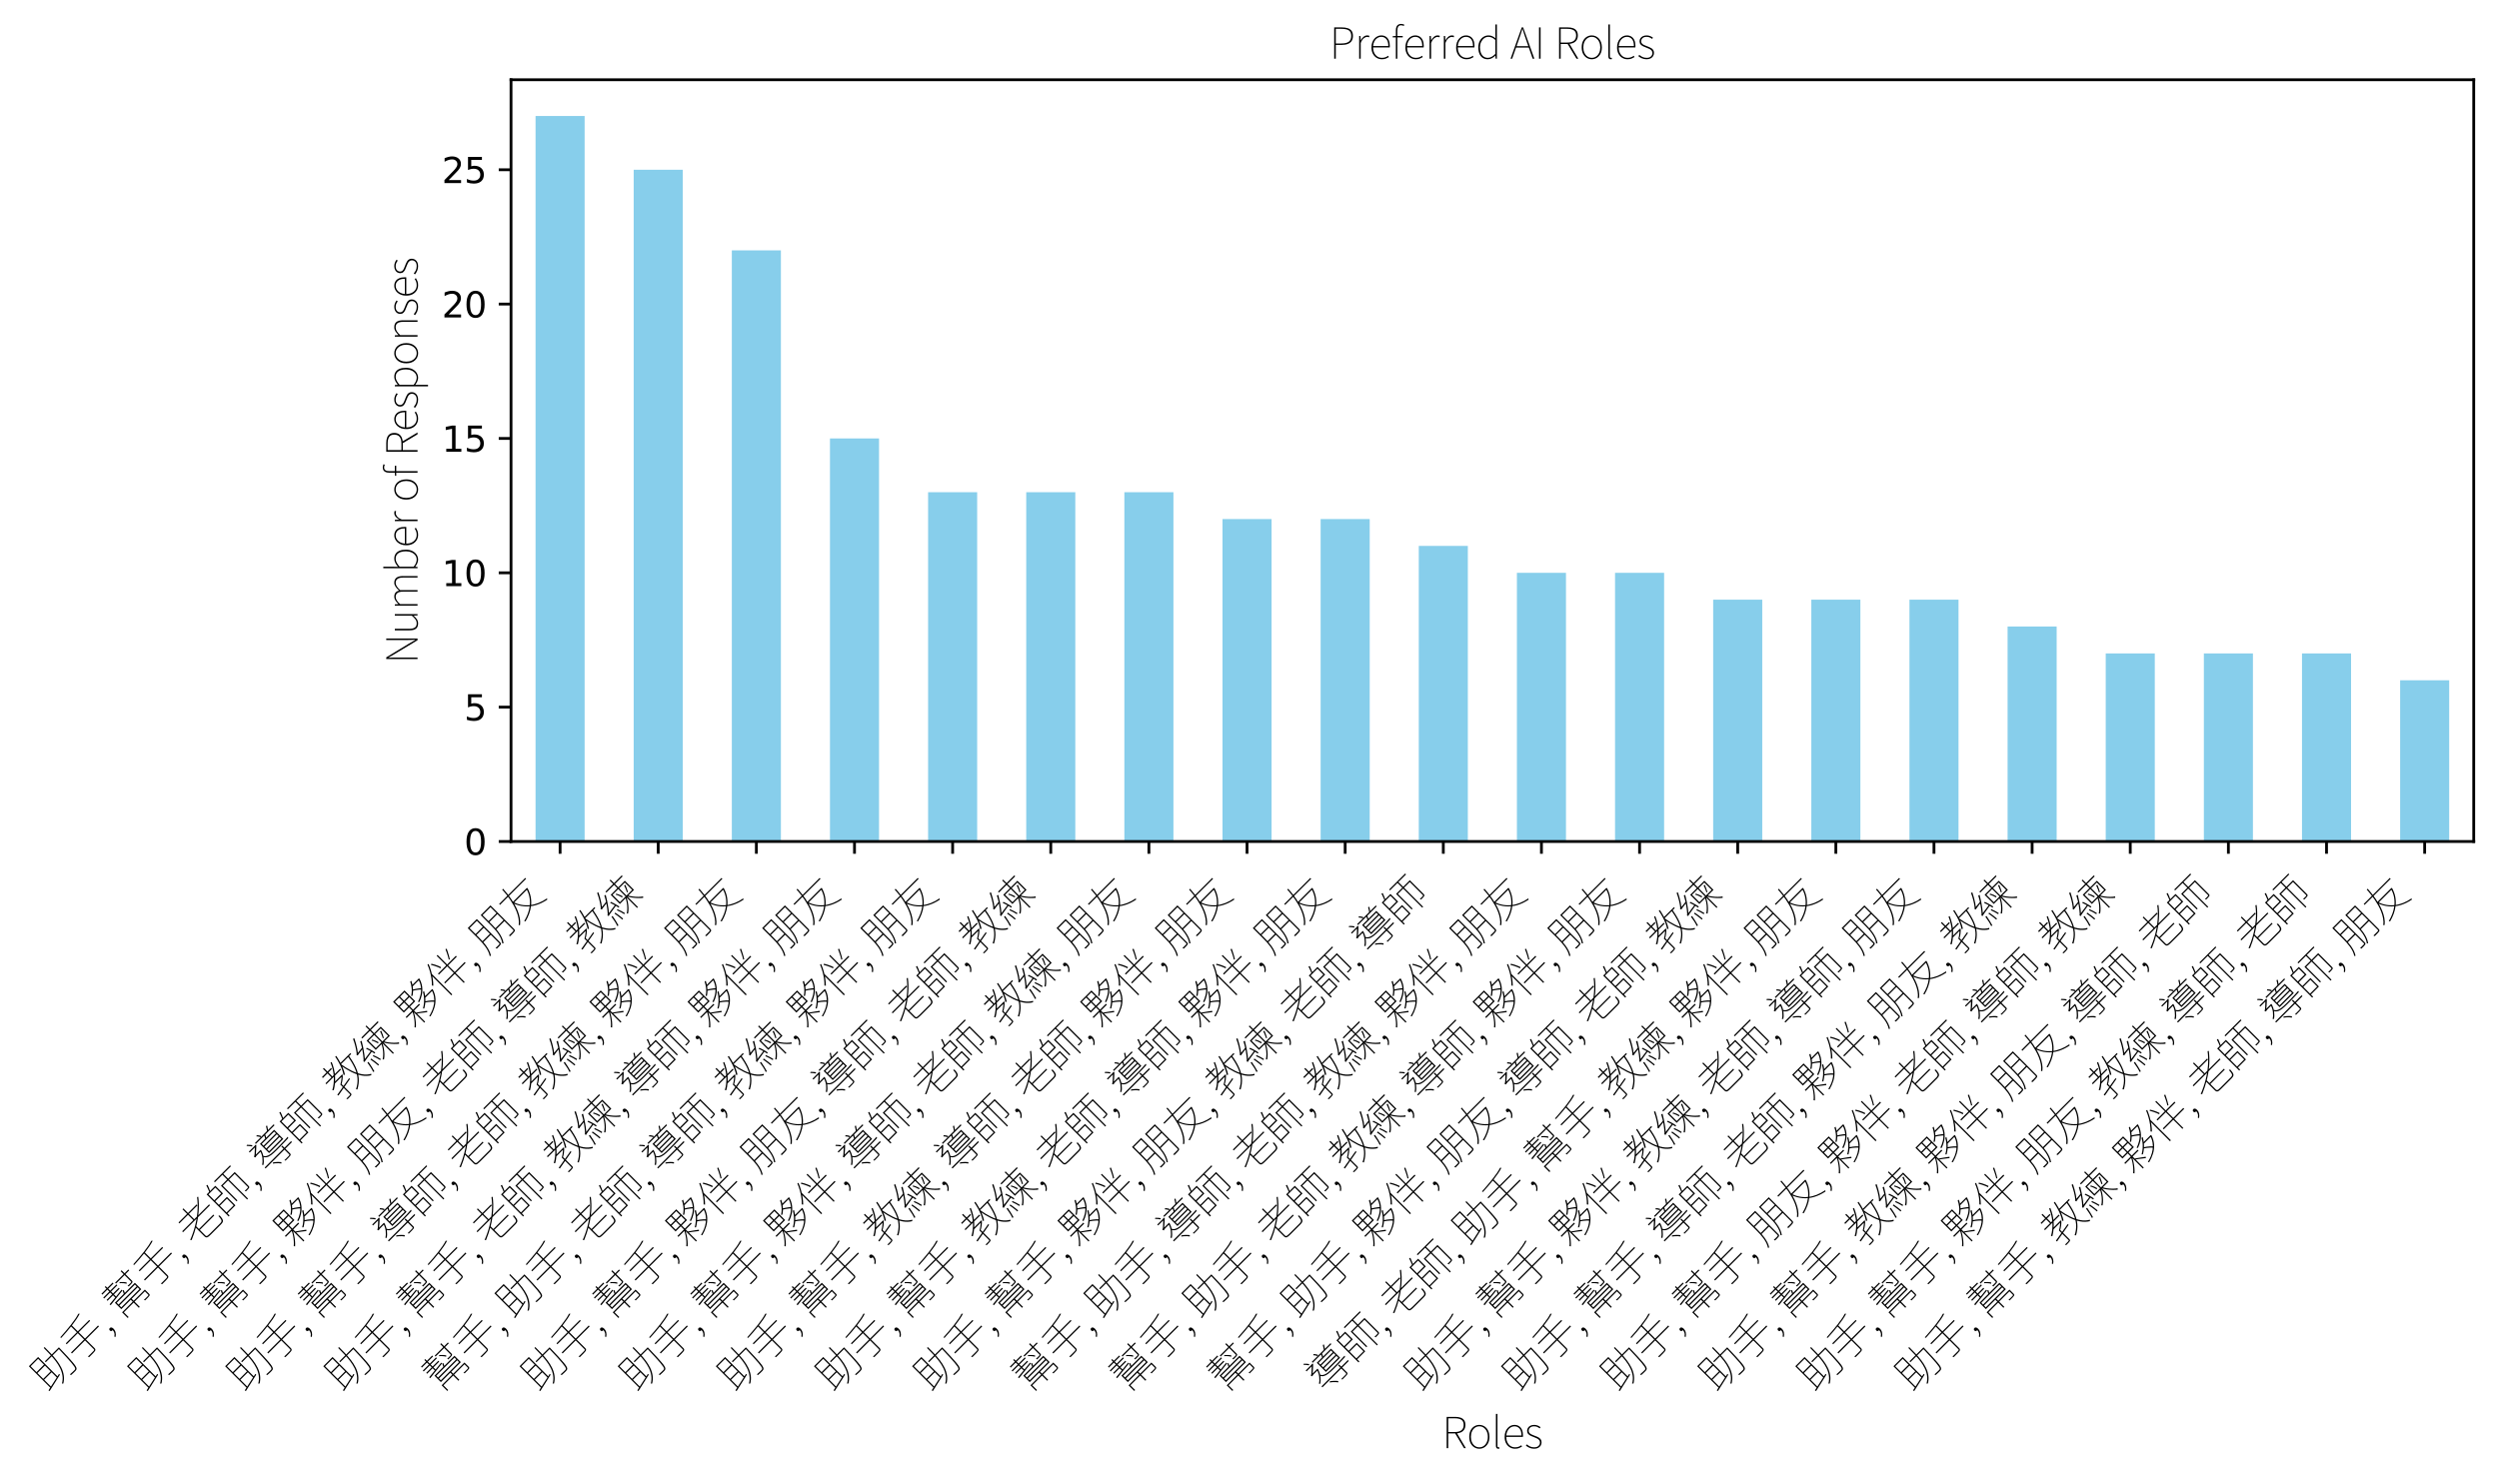 <?xml version="1.0" encoding="utf-8" standalone="no"?>
<!DOCTYPE svg PUBLIC "-//W3C//DTD SVG 1.1//EN"
  "http://www.w3.org/Graphics/SVG/1.1/DTD/svg11.dtd">
<svg xmlns:xlink="http://www.w3.org/1999/xlink" width="712.184pt" height="422.941pt" viewBox="0 0 712.184 422.941" xmlns="http://www.w3.org/2000/svg" version="1.1">
 <defs>
  <style type="text/css">*{stroke-linejoin: round; stroke-linecap: butt}</style>
 </defs>
 <g id="figure_1">
  <g id="patch_1">
   <path d="M 0 422.941 
L 712.184 422.941 
L 712.184 0 
L 0 0 
z
" style="fill: #ffffff"/>
  </g>
  <g id="axes_1">
   <g id="patch_2">
    <path d="M 145.634 239.879 
L 704.984 239.879 
L 704.984 22.729 
L 145.634 22.729 
z
" style="fill: #ffffff"/>
   </g>
   <g id="patch_3">
    <path d="M 152.626 239.879 
L 166.61 239.879 
L 166.61 33.069 
L 152.626 33.069 
z
" clip-path="url(#p4f234203f4)" style="fill: #87ceeb"/>
   </g>
   <g id="patch_4">
    <path d="M 180.594 239.879 
L 194.578 239.879 
L 194.578 48.388 
L 180.594 48.388 
z
" clip-path="url(#p4f234203f4)" style="fill: #87ceeb"/>
   </g>
   <g id="patch_5">
    <path d="M 208.561 239.879 
L 222.545 239.879 
L 222.545 71.367 
L 208.561 71.367 
z
" clip-path="url(#p4f234203f4)" style="fill: #87ceeb"/>
   </g>
   <g id="patch_6">
    <path d="M 236.529 239.879 
L 250.513 239.879 
L 250.513 124.984 
L 236.529 124.984 
z
" clip-path="url(#p4f234203f4)" style="fill: #87ceeb"/>
   </g>
   <g id="patch_7">
    <path d="M 264.496 239.879 
L 278.48 239.879 
L 278.48 140.304 
L 264.496 140.304 
z
" clip-path="url(#p4f234203f4)" style="fill: #87ceeb"/>
   </g>
   <g id="patch_8">
    <path d="M 292.464 239.879 
L 306.448 239.879 
L 306.448 140.304 
L 292.464 140.304 
z
" clip-path="url(#p4f234203f4)" style="fill: #87ceeb"/>
   </g>
   <g id="patch_9">
    <path d="M 320.431 239.879 
L 334.415 239.879 
L 334.415 140.304 
L 320.431 140.304 
z
" clip-path="url(#p4f234203f4)" style="fill: #87ceeb"/>
   </g>
   <g id="patch_10">
    <path d="M 348.399 239.879 
L 362.382 239.879 
L 362.382 147.963 
L 348.399 147.963 
z
" clip-path="url(#p4f234203f4)" style="fill: #87ceeb"/>
   </g>
   <g id="patch_11">
    <path d="M 376.366 239.879 
L 390.35 239.879 
L 390.35 147.963 
L 376.366 147.963 
z
" clip-path="url(#p4f234203f4)" style="fill: #87ceeb"/>
   </g>
   <g id="patch_12">
    <path d="M 404.334 239.879 
L 418.317 239.879 
L 418.317 155.623 
L 404.334 155.623 
z
" clip-path="url(#p4f234203f4)" style="fill: #87ceeb"/>
   </g>
   <g id="patch_13">
    <path d="M 432.301 239.879 
L 446.285 239.879 
L 446.285 163.282 
L 432.301 163.282 
z
" clip-path="url(#p4f234203f4)" style="fill: #87ceeb"/>
   </g>
   <g id="patch_14">
    <path d="M 460.269 239.879 
L 474.252 239.879 
L 474.252 163.282 
L 460.269 163.282 
z
" clip-path="url(#p4f234203f4)" style="fill: #87ceeb"/>
   </g>
   <g id="patch_15">
    <path d="M 488.236 239.879 
L 502.22 239.879 
L 502.22 170.942 
L 488.236 170.942 
z
" clip-path="url(#p4f234203f4)" style="fill: #87ceeb"/>
   </g>
   <g id="patch_16">
    <path d="M 516.204 239.879 
L 530.187 239.879 
L 530.187 170.942 
L 516.204 170.942 
z
" clip-path="url(#p4f234203f4)" style="fill: #87ceeb"/>
   </g>
   <g id="patch_17">
    <path d="M 544.171 239.879 
L 558.155 239.879 
L 558.155 170.942 
L 544.171 170.942 
z
" clip-path="url(#p4f234203f4)" style="fill: #87ceeb"/>
   </g>
   <g id="patch_18">
    <path d="M 572.139 239.879 
L 586.122 239.879 
L 586.122 178.602 
L 572.139 178.602 
z
" clip-path="url(#p4f234203f4)" style="fill: #87ceeb"/>
   </g>
   <g id="patch_19">
    <path d="M 600.106 239.879 
L 614.09 239.879 
L 614.09 186.261 
L 600.106 186.261 
z
" clip-path="url(#p4f234203f4)" style="fill: #87ceeb"/>
   </g>
   <g id="patch_20">
    <path d="M 628.074 239.879 
L 642.057 239.879 
L 642.057 186.261 
L 628.074 186.261 
z
" clip-path="url(#p4f234203f4)" style="fill: #87ceeb"/>
   </g>
   <g id="patch_21">
    <path d="M 656.041 239.879 
L 670.025 239.879 
L 670.025 186.261 
L 656.041 186.261 
z
" clip-path="url(#p4f234203f4)" style="fill: #87ceeb"/>
   </g>
   <g id="patch_22">
    <path d="M 684.009 239.879 
L 697.992 239.879 
L 697.992 193.921 
L 684.009 193.921 
z
" clip-path="url(#p4f234203f4)" style="fill: #87ceeb"/>
   </g>
   <g id="matplotlib.axis_1">
    <g id="xtick_1">
     <g id="line2d_1">
      <defs>
       <path id="m9d82c628aa" d="M 0 0 
L 0 3.5 
" style="stroke: #000000; stroke-width: 0.8"/>
      </defs>
      <g>
       <use xlink:href="#m9d82c628aa" x="159.618" y="239.879" style="stroke: #000000; stroke-width: 0.8"/>
      </g>
     </g>
     <g id="text_1">
      <!-- 助手, 幫手, 老師, 導師, 教練, 夥伴, 朋友  -->
      <g transform="translate(13.938 397.235) rotate(-45) scale(0.12 -0.12)">
       <defs>
        <path id="NotoSansTC-Thin-52a9" d="M 2957 3795 
L 5811 3795 
L 5811 3610 
L 2957 3610 
L 2957 3795 
z
M 5709 3795 
L 5894 3795 
Q 5894 3795 5894 3766 
Q 5894 3738 5894 3706 
Q 5894 3674 5894 3654 
Q 5869 2618 5840 1907 
Q 5811 1197 5772 755 
Q 5734 314 5676 77 
Q 5619 -160 5542 -256 
Q 5472 -346 5379 -381 
Q 5286 -416 5152 -416 
Q 5011 -422 4764 -416 
Q 4518 -410 4256 -390 
Q 4250 -339 4237 -288 
Q 4224 -237 4192 -198 
Q 4506 -224 4765 -227 
Q 5024 -230 5120 -230 
Q 5210 -237 5267 -221 
Q 5325 -205 5370 -147 
Q 5440 -70 5491 163 
Q 5542 397 5580 845 
Q 5619 1293 5651 2003 
Q 5683 2714 5709 3744 
L 5709 3795 
z
M 4237 5318 
L 4422 5318 
Q 4422 4646 4403 3968 
Q 4384 3290 4297 2643 
Q 4211 1997 4016 1414 
Q 3821 832 3469 352 
Q 3117 -128 2566 -467 
Q 2541 -435 2489 -400 
Q 2438 -365 2400 -339 
Q 2950 -19 3296 451 
Q 3642 922 3837 1494 
Q 4032 2067 4115 2704 
Q 4198 3341 4217 4006 
Q 4237 4672 4237 5318 
z
M 755 4960 
L 2701 4960 
L 2701 800 
L 2509 800 
L 2509 4774 
L 941 4774 
L 941 390 
L 755 390 
L 755 4960 
z
M 282 371 
Q 627 448 1088 547 
Q 1549 646 2073 761 
Q 2598 877 3123 992 
L 3136 813 
Q 2630 698 2121 582 
Q 1613 467 1152 364 
Q 691 262 326 179 
L 282 371 
z
M 851 3539 
L 2573 3539 
L 2573 3347 
L 851 3347 
L 851 3539 
z
M 851 2131 
L 2573 2131 
L 2573 1946 
L 851 1946 
L 851 2131 
z
" transform="scale(0.016)"/>
        <path id="NotoSansTC-Thin-624b" d="M 5203 5286 
L 5357 5139 
Q 4986 5011 4458 4908 
Q 3930 4806 3318 4732 
Q 2707 4659 2080 4611 
Q 1453 4563 877 4538 
Q 870 4576 857 4624 
Q 845 4672 832 4704 
Q 1395 4736 2019 4784 
Q 2643 4832 3244 4902 
Q 3846 4973 4355 5069 
Q 4864 5165 5203 5286 
z
M 787 3488 
L 5702 3488 
L 5702 3302 
L 787 3302 
L 787 3488 
z
M 371 1978 
L 6048 1978 
L 6048 1786 
L 371 1786 
L 371 1978 
z
M 3110 4826 
L 3302 4826 
L 3302 -26 
Q 3302 -198 3235 -272 
Q 3168 -346 3040 -378 
Q 2906 -403 2611 -409 
Q 2317 -416 1792 -410 
Q 1786 -384 1770 -349 
Q 1754 -314 1738 -278 
Q 1722 -243 1702 -218 
Q 2003 -224 2252 -224 
Q 2502 -224 2675 -221 
Q 2848 -218 2918 -218 
Q 3027 -211 3068 -172 
Q 3110 -134 3110 -32 
L 3110 4826 
z
" transform="scale(0.016)"/>
        <path id="NotoSansTC-Thin-2c" d="M 422 -1062 
L 339 -890 
Q 563 -762 707 -541 
Q 851 -320 851 -13 
L 755 371 
L 992 70 
Q 947 0 889 -22 
Q 832 -45 768 -45 
Q 659 -45 582 25 
Q 506 96 506 218 
Q 506 346 586 413 
Q 666 480 768 480 
Q 909 480 995 358 
Q 1082 237 1082 32 
Q 1082 -326 893 -611 
Q 704 -896 422 -1062 
z
" transform="scale(0.016)"/>
        <path id="NotoSansTC-Thin-20" transform="scale(0.016)"/>
        <path id="NotoSansTC-Thin-5e6b" d="M 3117 1299 
L 3309 1299 
L 3309 -448 
L 3117 -448 
L 3117 1299 
z
M 877 838 
L 5581 838 
L 5581 653 
L 1069 653 
L 1069 -346 
L 877 -346 
L 877 838 
z
M 5478 838 
L 5664 838 
L 5664 -51 
Q 5664 -154 5632 -208 
Q 5600 -262 5498 -294 
Q 5389 -320 5161 -323 
Q 4934 -326 4550 -326 
Q 4544 -282 4521 -237 
Q 4499 -192 4467 -147 
Q 4826 -154 5050 -157 
Q 5274 -160 5357 -154 
Q 5434 -147 5456 -121 
Q 5478 -96 5478 -51 
L 5478 838 
z
M 3264 4678 
L 6035 4678 
L 6035 4493 
L 3264 4493 
L 3264 4678 
z
M 666 4954 
L 3014 4954 
L 3014 4768 
L 666 4768 
L 666 4954 
z
M 563 3763 
L 3110 3763 
L 3110 3578 
L 563 3578 
L 563 3763 
z
M 448 4358 
L 3219 4358 
L 3219 4173 
L 448 4173 
L 448 4358 
z
M 3667 4166 
L 3808 4269 
Q 4013 4096 4208 3875 
Q 4403 3654 4499 3488 
L 4352 3366 
Q 4256 3546 4064 3770 
Q 3872 3994 3667 4166 
z
M 410 2989 
Q 755 3021 1206 3062 
Q 1658 3104 2170 3158 
Q 2682 3213 3206 3270 
L 3206 3091 
Q 2701 3040 2198 2982 
Q 1696 2925 1245 2877 
Q 794 2829 435 2784 
L 410 2989 
z
M 5050 5306 
L 5242 5306 
L 5242 3136 
Q 5242 3034 5206 2979 
Q 5171 2925 5082 2893 
Q 4986 2867 4800 2860 
Q 4614 2854 4301 2854 
Q 4294 2899 4275 2947 
Q 4256 2995 4224 3034 
Q 4506 3034 4694 3034 
Q 4883 3034 4941 3034 
Q 5011 3040 5030 3059 
Q 5050 3078 5050 3136 
L 5050 5306 
z
M 1722 5312 
L 1907 5312 
L 1907 4243 
L 1722 4243 
L 1722 5312 
z
M 1722 4230 
L 1907 4230 
L 1907 3014 
L 1722 3014 
L 1722 4230 
z
M 1318 1837 
L 1318 1446 
L 5139 1446 
L 5139 1837 
L 1318 1837 
z
M 1318 2406 
L 1318 2029 
L 5139 2029 
L 5139 2406 
L 1318 2406 
z
M 1133 2598 
L 5325 2598 
L 5325 1254 
L 1133 1254 
L 1133 2598 
z
M 3219 3066 
L 3398 2989 
Q 3334 2854 3267 2729 
Q 3200 2605 3136 2509 
L 2982 2573 
Q 3040 2682 3110 2826 
Q 3181 2970 3219 3066 
z
" transform="scale(0.016)"/>
        <path id="NotoSansTC-Thin-8001" d="M 378 3040 
L 6029 3040 
L 6029 2854 
L 378 2854 
L 378 3040 
z
M 915 4346 
L 4704 4346 
L 4704 4160 
L 915 4160 
L 915 4346 
z
M 5530 5069 
L 5690 4973 
Q 5037 4122 4208 3408 
Q 3379 2694 2425 2124 
Q 1472 1555 454 1126 
Q 442 1146 413 1174 
Q 384 1203 355 1235 
Q 326 1267 301 1286 
Q 1338 1690 2301 2259 
Q 3264 2829 4086 3539 
Q 4909 4250 5530 5069 
z
M 2182 2182 
L 2374 2182 
L 2374 186 
Q 2374 64 2422 0 
Q 2470 -64 2614 -89 
Q 2758 -115 3034 -115 
Q 3110 -115 3318 -115 
Q 3526 -115 3795 -115 
Q 4064 -115 4342 -115 
Q 4621 -115 4848 -115 
Q 5075 -115 5184 -115 
Q 5427 -115 5545 -44 
Q 5664 26 5715 237 
Q 5766 448 5786 858 
Q 5830 832 5881 809 
Q 5933 787 5978 774 
Q 5952 339 5888 105 
Q 5824 -128 5661 -217 
Q 5498 -307 5171 -307 
Q 5133 -307 4973 -307 
Q 4813 -307 4589 -307 
Q 4365 -307 4115 -307 
Q 3866 -307 3642 -307 
Q 3418 -307 3261 -307 
Q 3104 -307 3066 -307 
Q 2726 -307 2534 -272 
Q 2342 -237 2262 -128 
Q 2182 -19 2182 186 
L 2182 2182 
z
M 2720 5318 
L 2906 5318 
L 2906 4250 
L 2720 4250 
L 2720 5318 
z
M 2720 4269 
L 2906 4269 
L 2906 2912 
L 2720 2912 
L 2720 4269 
z
M 2266 1517 
L 5402 1517 
L 5402 1331 
L 2266 1331 
L 2266 1517 
z
" transform="scale(0.016)"/>
        <path id="NotoSansTC-Thin-5e2b" d="M 666 4339 
L 2387 4339 
L 2387 2726 
L 666 2726 
L 666 2918 
L 2195 2918 
L 2195 4154 
L 666 4154 
L 666 4339 
z
M 666 1958 
L 2438 1958 
L 2438 173 
L 666 173 
L 666 358 
L 2253 358 
L 2253 1773 
L 666 1773 
L 666 1958 
z
M 563 4339 
L 755 4339 
L 755 -288 
L 563 -288 
L 563 4339 
z
M 2714 4941 
L 6074 4941 
L 6074 4755 
L 2714 4755 
L 2714 4941 
z
M 1472 5318 
L 1670 5248 
Q 1568 4992 1449 4691 
Q 1331 4390 1216 4186 
L 1056 4243 
Q 1126 4384 1206 4576 
Q 1286 4768 1356 4966 
Q 1427 5165 1472 5318 
z
M 4282 4896 
L 4467 4896 
L 4467 -442 
L 4282 -442 
L 4282 4896 
z
M 2982 3750 
L 5754 3750 
L 5754 3565 
L 3168 3565 
L 3168 480 
L 2982 480 
L 2982 3750 
z
M 5670 3750 
L 5862 3750 
L 5862 819 
Q 5862 717 5830 659 
Q 5798 602 5709 576 
Q 5626 550 5459 544 
Q 5293 538 5011 538 
Q 5005 576 4979 627 
Q 4954 678 4928 723 
Q 5171 717 5344 717 
Q 5517 717 5568 723 
Q 5632 723 5651 745 
Q 5670 768 5670 819 
L 5670 3750 
z
" transform="scale(0.016)"/>
        <path id="NotoSansTC-Thin-5c0e" d="M 410 1075 
L 5946 1075 
L 5946 883 
L 410 883 
L 410 1075 
z
M 1965 4666 
L 5888 4666 
L 5888 4480 
L 1965 4480 
L 1965 4666 
z
M 4365 1530 
L 4557 1530 
L 4557 -102 
Q 4557 -218 4518 -275 
Q 4480 -333 4365 -365 
Q 4256 -390 4009 -393 
Q 3763 -397 3328 -397 
Q 3322 -358 3296 -313 
Q 3270 -269 3245 -224 
Q 3501 -230 3699 -230 
Q 3898 -230 4035 -227 
Q 4173 -224 4230 -224 
Q 4314 -218 4339 -192 
Q 4365 -166 4365 -102 
L 4365 1530 
z
M 1683 627 
L 1824 736 
Q 2086 557 2345 310 
Q 2605 64 2733 -128 
L 2586 -256 
Q 2502 -122 2355 35 
Q 2208 192 2035 349 
Q 1862 506 1683 627 
z
M 2810 5222 
L 2976 5299 
Q 3091 5184 3200 5030 
Q 3309 4877 3354 4762 
L 3181 4666 
Q 3136 4794 3030 4947 
Q 2925 5101 2810 5222 
z
M 2579 3296 
L 2579 2906 
L 5184 2906 
L 5184 3296 
L 2579 3296 
z
M 2579 2720 
L 2579 2323 
L 5184 2323 
L 5184 2720 
L 2579 2720 
z
M 2579 3859 
L 2579 3482 
L 5184 3482 
L 5184 3859 
L 2579 3859 
z
M 2394 4045 
L 5370 4045 
L 5370 2131 
L 2394 2131 
L 2394 4045 
z
M 3782 4634 
L 3981 4589 
Q 3898 4410 3805 4227 
Q 3712 4045 3622 3910 
L 3462 3962 
Q 3546 4102 3638 4297 
Q 3731 4493 3782 4634 
z
M 4896 5293 
L 5075 5216 
Q 4966 5037 4832 4848 
Q 4698 4659 4589 4525 
L 4435 4595 
Q 4550 4736 4681 4941 
Q 4813 5146 4896 5293 
z
M 781 5242 
L 934 5318 
Q 1088 5178 1238 5005 
Q 1389 4832 1472 4704 
L 1299 4614 
Q 1216 4742 1069 4921 
Q 922 5101 781 5242 
z
M 422 4403 
L 1670 4403 
L 1670 4218 
L 422 4218 
L 422 4403 
z
M 1427 2554 
Q 1581 2234 1837 2077 
Q 2093 1920 2505 1869 
Q 2918 1818 3533 1818 
Q 3949 1818 4400 1824 
Q 4851 1830 5283 1846 
Q 5715 1862 6061 1888 
Q 6035 1850 6019 1792 
Q 6003 1734 5990 1690 
Q 5670 1677 5254 1664 
Q 4838 1651 4396 1644 
Q 3955 1638 3552 1638 
Q 2861 1638 2422 1699 
Q 1984 1760 1721 1936 
Q 1459 2112 1293 2464 
L 1427 2554 
z
M 1677 3360 
L 1722 3360 
L 1766 3373 
L 1875 3315 
Q 1696 2682 1331 2214 
Q 966 1747 544 1472 
Q 538 1498 515 1526 
Q 493 1555 467 1584 
Q 442 1613 416 1626 
Q 826 1875 1171 2313 
Q 1517 2752 1677 3315 
L 1677 3360 
z
M 512 3091 
L 512 3283 
L 698 3360 
L 1696 3360 
L 1696 3174 
L 864 3174 
Q 742 3174 643 3148 
Q 544 3123 512 3091 
z
M 512 3091 
Q 506 3123 483 3168 
Q 461 3213 441 3257 
Q 422 3302 403 3328 
Q 454 3341 528 3376 
Q 602 3411 691 3482 
Q 762 3539 890 3657 
Q 1018 3776 1168 3913 
Q 1318 4051 1449 4179 
Q 1581 4307 1651 4390 
L 1651 4403 
L 1754 4448 
L 1914 4333 
Q 1773 4186 1558 3990 
Q 1344 3795 1117 3600 
Q 890 3405 710 3264 
Q 710 3264 681 3248 
Q 653 3232 611 3206 
Q 570 3181 541 3152 
Q 512 3123 512 3091 
z
" transform="scale(0.016)"/>
        <path id="NotoSansTC-Thin-6559" d="M 1254 2720 
L 2899 2720 
L 2899 2534 
L 1254 2534 
L 1254 2720 
z
M 602 4557 
L 2496 4557 
L 2496 4365 
L 602 4365 
L 602 4557 
z
M 314 3533 
L 3392 3533 
L 3392 3347 
L 314 3347 
L 314 3533 
z
M 1568 5318 
L 1760 5318 
L 1760 3424 
L 1568 3424 
L 1568 5318 
z
M 3021 5178 
L 3206 5120 
Q 2765 4070 2061 3273 
Q 1357 2477 480 1946 
Q 461 1965 429 1993 
Q 397 2022 365 2048 
Q 333 2074 307 2093 
Q 1203 2586 1900 3379 
Q 2598 4173 3021 5178 
z
M 1741 1837 
L 1926 1837 
L 1926 -166 
Q 1926 -282 1891 -336 
Q 1856 -390 1766 -416 
Q 1670 -442 1475 -448 
Q 1280 -454 966 -454 
Q 960 -416 937 -365 
Q 915 -314 883 -269 
Q 1178 -275 1370 -275 
Q 1562 -275 1632 -269 
Q 1702 -262 1721 -243 
Q 1741 -224 1741 -166 
L 1741 1837 
z
M 2822 2720 
L 2867 2720 
L 2906 2733 
L 3046 2650 
Q 2816 2381 2493 2134 
Q 2170 1888 1869 1728 
Q 1843 1760 1808 1789 
Q 1773 1818 1741 1837 
Q 1939 1946 2140 2086 
Q 2342 2227 2521 2384 
Q 2701 2541 2822 2682 
L 2822 2720 
z
M 346 1088 
Q 704 1146 1187 1229 
Q 1670 1312 2220 1408 
Q 2771 1504 3334 1600 
L 3347 1421 
Q 2810 1325 2269 1229 
Q 1728 1133 1248 1046 
Q 768 960 390 890 
L 346 1088 
z
M 3885 4102 
L 6093 4102 
L 6093 3917 
L 3885 3917 
L 3885 4102 
z
M 4134 5312 
L 4326 5280 
Q 4218 4717 4061 4192 
Q 3904 3667 3705 3209 
Q 3507 2752 3264 2400 
Q 3245 2413 3213 2435 
Q 3181 2458 3145 2477 
Q 3110 2496 3085 2509 
Q 3334 2854 3532 3302 
Q 3731 3750 3881 4262 
Q 4032 4774 4134 5312 
z
M 5472 4038 
L 5664 4006 
Q 5491 2893 5177 2045 
Q 4864 1197 4342 582 
Q 3821 -32 3021 -461 
Q 3008 -435 2985 -406 
Q 2963 -378 2937 -349 
Q 2912 -320 2886 -301 
Q 3680 96 4192 694 
Q 4704 1293 5008 2125 
Q 5312 2957 5472 4038 
z
M 3949 3891 
Q 4102 2944 4384 2115 
Q 4666 1286 5094 668 
Q 5523 51 6125 -275 
Q 6099 -294 6070 -320 
Q 6042 -346 6019 -374 
Q 5997 -403 5978 -429 
Q 5370 -77 4934 556 
Q 4499 1190 4217 2035 
Q 3936 2880 3776 3859 
L 3949 3891 
z
" transform="scale(0.016)"/>
        <path id="NotoSansTC-Thin-7df4" d="M 2637 4570 
L 6054 4570 
L 6054 4378 
L 2637 4378 
L 2637 4570 
z
M 4243 1856 
L 4429 1856 
L 4429 -454 
L 4243 -454 
L 4243 1856 
z
M 4122 1914 
L 4275 1824 
Q 4122 1466 3872 1098 
Q 3622 730 3321 416 
Q 3021 102 2714 -102 
Q 2688 -70 2649 -25 
Q 2611 19 2573 45 
Q 2874 230 3174 531 
Q 3475 832 3724 1190 
Q 3974 1549 4122 1914 
z
M 4557 1882 
Q 4730 1549 4989 1206 
Q 5248 864 5539 576 
Q 5830 288 6093 115 
Q 6054 90 6016 45 
Q 5978 0 5946 -38 
Q 5690 154 5398 458 
Q 5107 762 4841 1117 
Q 4576 1472 4397 1805 
L 4557 1882 
z
M 3046 3501 
L 3046 1952 
L 5626 1952 
L 5626 3501 
L 3046 3501 
z
M 2854 3686 
L 5818 3686 
L 5818 1766 
L 2854 1766 
L 2854 3686 
z
M 3398 3187 
L 3565 3232 
Q 3693 3008 3801 2739 
Q 3910 2470 3955 2272 
L 3776 2214 
Q 3731 2413 3628 2688 
Q 3526 2963 3398 3187 
z
M 5248 3270 
L 5440 3194 
Q 5331 2938 5203 2656 
Q 5075 2374 4960 2176 
L 4813 2246 
Q 4890 2381 4973 2563 
Q 5056 2746 5129 2934 
Q 5203 3123 5248 3270 
z
M 4250 5306 
L 4435 5306 
L 4435 3629 
L 4435 3629 
L 4435 1824 
L 4250 1824 
L 4250 3629 
L 4250 3629 
L 4250 5306 
z
M 1952 2899 
L 2131 2931 
Q 2221 2707 2301 2451 
Q 2381 2195 2441 1961 
Q 2502 1728 2528 1555 
L 2342 1504 
Q 2317 1683 2256 1923 
Q 2195 2163 2115 2419 
Q 2035 2675 1952 2899 
z
M 1280 1312 
L 1466 1338 
Q 1530 992 1584 589 
Q 1638 186 1658 -109 
L 1472 -141 
Q 1459 58 1430 307 
Q 1402 557 1363 819 
Q 1325 1082 1280 1312 
z
M 634 1306 
L 832 1267 
Q 755 845 656 403 
Q 557 -38 454 -352 
Q 429 -339 368 -313 
Q 307 -288 262 -275 
Q 390 45 480 470 
Q 570 896 634 1306 
z
M 378 3066 
Q 371 3091 358 3132 
Q 346 3174 333 3216 
Q 320 3258 307 3283 
Q 378 3296 467 3395 
Q 557 3494 659 3642 
Q 717 3718 829 3884 
Q 941 4051 1085 4284 
Q 1229 4518 1369 4784 
Q 1510 5050 1626 5318 
L 1824 5229 
Q 1638 4858 1430 4490 
Q 1222 4122 1001 3795 
Q 781 3469 557 3206 
L 557 3200 
Q 557 3200 531 3187 
Q 506 3174 467 3155 
Q 429 3136 403 3113 
Q 378 3091 378 3066 
z
M 378 3066 
L 378 3245 
L 525 3322 
L 1677 3437 
Q 1670 3398 1670 3347 
Q 1670 3296 1677 3264 
Q 1274 3213 1030 3181 
Q 787 3149 656 3129 
Q 525 3110 467 3094 
Q 410 3078 378 3066 
z
M 416 1664 
Q 410 1690 397 1728 
Q 384 1766 371 1808 
Q 358 1850 346 1875 
Q 429 1888 541 2009 
Q 653 2131 794 2304 
Q 870 2394 1024 2592 
Q 1178 2790 1370 3062 
Q 1562 3334 1757 3651 
Q 1952 3968 2118 4288 
L 2323 4198 
Q 2061 3750 1773 3318 
Q 1485 2886 1190 2499 
Q 896 2112 595 1798 
L 595 1792 
Q 595 1792 569 1782 
Q 544 1773 505 1753 
Q 467 1734 441 1712 
Q 416 1690 416 1664 
z
M 416 1664 
L 416 1837 
L 563 1933 
L 2304 2176 
Q 2298 2131 2301 2083 
Q 2304 2035 2310 2003 
Q 1702 1907 1340 1849 
Q 979 1792 793 1760 
Q 608 1728 531 1705 
Q 454 1683 416 1664 
z
M 1882 1427 
L 2054 1466 
Q 2163 1190 2272 857 
Q 2381 525 2426 282 
L 2246 230 
Q 2202 474 2096 810 
Q 1990 1146 1882 1427 
z
" transform="scale(0.016)"/>
        <path id="NotoSansTC-Thin-5925" d="M 371 2067 
L 3168 2067 
L 3168 1875 
L 371 1875 
L 371 2067 
z
M 1670 1990 
L 1824 1920 
Q 1664 1555 1414 1171 
Q 1165 787 883 457 
Q 602 128 346 -90 
Q 320 -58 285 -6 
Q 250 45 224 70 
Q 474 269 752 585 
Q 1030 902 1276 1270 
Q 1523 1638 1670 1990 
z
M 1888 1466 
Q 1984 1408 2176 1273 
Q 2368 1139 2589 979 
Q 2810 819 2998 681 
Q 3187 544 3270 480 
L 3149 320 
Q 3053 397 2870 541 
Q 2688 685 2477 845 
Q 2266 1005 2077 1142 
Q 1888 1280 1779 1350 
L 1888 1466 
z
M 4563 5318 
L 4774 5286 
Q 4576 4864 4214 4403 
Q 3853 3942 3315 3584 
Q 3290 3616 3242 3651 
Q 3194 3686 3155 3706 
Q 3686 4045 4038 4489 
Q 4390 4934 4563 5318 
z
M 4346 4749 
L 5709 4749 
L 5709 4563 
L 4218 4563 
L 4346 4749 
z
M 5645 4749 
L 5690 4749 
L 5728 4762 
L 5856 4698 
Q 5664 4019 5283 3529 
Q 4902 3040 4406 2717 
Q 3910 2394 3373 2214 
Q 3360 2253 3325 2301 
Q 3290 2349 3258 2381 
Q 3776 2541 4256 2845 
Q 4736 3149 5104 3609 
Q 5472 4070 5645 4698 
L 5645 4749 
z
M 3821 4128 
L 3962 4243 
Q 4166 4128 4380 3977 
Q 4595 3827 4787 3680 
Q 4979 3533 5101 3405 
L 4960 3270 
Q 4838 3398 4649 3548 
Q 4461 3699 4246 3852 
Q 4032 4006 3821 4128 
z
M 4813 2899 
L 5030 2861 
Q 4781 2400 4333 1904 
Q 3885 1408 3226 1024 
Q 3213 1050 3187 1072 
Q 3162 1094 3133 1116 
Q 3104 1139 3078 1152 
Q 3507 1395 3846 1696 
Q 4186 1997 4429 2307 
Q 4672 2618 4813 2899 
z
M 4518 2234 
L 5990 2234 
L 5990 2048 
L 4384 2048 
L 4518 2234 
z
M 5926 2234 
L 5971 2234 
L 6016 2246 
L 6138 2182 
Q 5901 1408 5430 880 
Q 4960 352 4342 29 
Q 3725 -294 3053 -461 
Q 3040 -429 3008 -377 
Q 2976 -326 2944 -294 
Q 3430 -186 3894 12 
Q 4358 211 4761 515 
Q 5165 819 5465 1232 
Q 5766 1645 5926 2189 
L 5926 2234 
z
M 3898 1587 
L 4038 1702 
Q 4250 1574 4467 1404 
Q 4685 1235 4873 1065 
Q 5062 896 5178 749 
L 5030 621 
Q 4915 768 4729 941 
Q 4544 1114 4326 1283 
Q 4109 1453 3898 1587 
z
M 838 3776 
L 838 2925 
L 2848 2925 
L 2848 3776 
L 838 3776 
z
M 838 4806 
L 838 3968 
L 2848 3968 
L 2848 4806 
L 838 4806 
z
M 646 4992 
L 3040 4992 
L 3040 2733 
L 646 2733 
L 646 4992 
z
M 1734 4877 
L 1920 4877 
L 1920 2784 
L 1920 2784 
L 1920 -461 
L 1734 -461 
L 1734 2784 
L 1734 2784 
L 1734 4877 
z
" transform="scale(0.016)"/>
        <path id="NotoSansTC-Thin-4f34" d="M 3802 5248 
L 3987 5248 
L 3987 -448 
L 3802 -448 
L 3802 5248 
z
M 2067 3238 
L 5824 3238 
L 5824 3046 
L 2067 3046 
L 2067 3238 
z
M 1792 1658 
L 6093 1658 
L 6093 1466 
L 1792 1466 
L 1792 1658 
z
M 2253 4902 
L 2419 4973 
Q 2560 4762 2688 4512 
Q 2816 4262 2918 4028 
Q 3021 3795 3072 3622 
L 2899 3520 
Q 2848 3699 2745 3939 
Q 2643 4179 2515 4432 
Q 2387 4685 2253 4902 
z
M 5421 5030 
L 5600 4941 
Q 5491 4710 5356 4448 
Q 5222 4186 5084 3939 
Q 4947 3693 4819 3501 
L 4672 3578 
Q 4800 3770 4937 4026 
Q 5075 4282 5203 4550 
Q 5331 4819 5421 5030 
z
M 1914 5293 
L 2099 5242 
Q 1882 4704 1597 4198 
Q 1312 3693 985 3254 
Q 659 2816 314 2464 
Q 301 2483 275 2515 
Q 250 2547 224 2576 
Q 198 2605 173 2624 
Q 518 2950 838 3376 
Q 1158 3802 1436 4291 
Q 1715 4781 1914 5293 
z
M 1197 3763 
L 1376 3942 
L 1389 3936 
L 1389 -435 
L 1197 -435 
L 1197 3763 
z
" transform="scale(0.016)"/>
        <path id="NotoSansTC-Thin-670b" d="M 3731 4896 
L 5600 4896 
L 5600 4704 
L 3731 4704 
L 3731 4896 
z
M 3731 3450 
L 5600 3450 
L 5600 3264 
L 3731 3264 
L 3731 3450 
z
M 3680 1978 
L 5606 1978 
L 5606 1786 
L 3680 1786 
L 3680 1978 
z
M 5491 4896 
L 5677 4896 
L 5677 -51 
Q 5677 -192 5629 -262 
Q 5581 -333 5472 -365 
Q 5363 -390 5129 -396 
Q 4896 -403 4512 -403 
Q 4506 -371 4493 -336 
Q 4480 -301 4464 -262 
Q 4448 -224 4429 -198 
Q 4762 -205 5014 -205 
Q 5267 -205 5344 -198 
Q 5427 -192 5459 -163 
Q 5491 -134 5491 -58 
L 5491 4896 
z
M 3629 4896 
L 3814 4896 
L 3814 2637 
Q 3814 2285 3788 1881 
Q 3763 1478 3686 1065 
Q 3610 653 3462 262 
Q 3315 -128 3066 -461 
Q 3053 -442 3027 -419 
Q 3002 -397 2973 -377 
Q 2944 -358 2918 -346 
Q 3162 -19 3302 355 
Q 3443 730 3513 1123 
Q 3584 1517 3606 1904 
Q 3629 2291 3629 2637 
L 3629 4896 
z
M 992 4896 
L 2746 4896 
L 2746 4704 
L 992 4704 
L 992 4896 
z
M 992 3450 
L 2746 3450 
L 2746 3264 
L 992 3264 
L 992 3450 
z
M 973 1978 
L 2733 1978 
L 2733 1786 
L 973 1786 
L 973 1978 
z
M 2624 4896 
L 2810 4896 
L 2810 13 
Q 2810 -115 2768 -182 
Q 2726 -250 2630 -282 
Q 2528 -307 2326 -313 
Q 2125 -320 1798 -314 
Q 1792 -275 1769 -217 
Q 1747 -160 1722 -115 
Q 2003 -122 2217 -122 
Q 2432 -122 2496 -115 
Q 2566 -109 2595 -86 
Q 2624 -64 2624 6 
L 2624 4896 
z
M 902 4896 
L 1094 4896 
L 1094 2637 
Q 1094 2285 1072 1885 
Q 1050 1485 982 1072 
Q 915 659 784 268 
Q 653 -122 435 -448 
Q 422 -429 393 -409 
Q 365 -390 333 -371 
Q 301 -352 275 -346 
Q 493 -19 617 358 
Q 742 736 803 1129 
Q 864 1523 883 1907 
Q 902 2291 902 2637 
L 902 4896 
z
" transform="scale(0.016)"/>
        <path id="NotoSansTC-Thin-53cb" d="M 2163 2848 
Q 2611 1574 3603 777 
Q 4595 -19 6106 -301 
Q 6086 -320 6060 -349 
Q 6035 -378 6016 -406 
Q 5997 -435 5984 -461 
Q 4986 -262 4202 170 
Q 3418 602 2867 1258 
Q 2317 1914 2003 2790 
L 2163 2848 
z
M 4928 2912 
L 4966 2912 
L 5005 2925 
L 5133 2854 
Q 4922 2125 4544 1571 
Q 4166 1018 3670 621 
Q 3174 224 2601 -41 
Q 2029 -307 1421 -461 
Q 1408 -422 1373 -371 
Q 1338 -320 1306 -294 
Q 1894 -154 2457 99 
Q 3021 352 3507 736 
Q 3994 1120 4362 1645 
Q 4730 2170 4928 2861 
L 4928 2912 
z
M 480 4134 
L 5958 4134 
L 5958 3949 
L 480 3949 
L 480 4134 
z
M 2106 2912 
L 4960 2912 
L 4960 2720 
L 2054 2720 
L 2106 2912 
z
M 2310 5325 
L 2496 5325 
Q 2490 5222 2470 4950 
Q 2451 4678 2406 4278 
Q 2362 3878 2272 3401 
Q 2182 2925 2041 2419 
Q 1901 1914 1686 1421 
Q 1472 928 1174 493 
Q 877 58 474 -262 
Q 448 -237 393 -205 
Q 339 -173 301 -154 
Q 698 154 995 579 
Q 1293 1005 1507 1494 
Q 1722 1984 1862 2486 
Q 2003 2989 2092 3459 
Q 2182 3930 2227 4323 
Q 2272 4717 2288 4979 
Q 2304 5242 2310 5325 
z
" transform="scale(0.016)"/>
       </defs>
       <use xlink:href="#NotoSansTC-Thin-52a9"/>
       <use xlink:href="#NotoSansTC-Thin-624b" x="100"/>
       <use xlink:href="#NotoSansTC-Thin-2c" x="200"/>
       <use xlink:href="#NotoSansTC-Thin-20" x="223.1"/>
       <use xlink:href="#NotoSansTC-Thin-5e6b" x="245.1"/>
       <use xlink:href="#NotoSansTC-Thin-624b" x="345.1"/>
       <use xlink:href="#NotoSansTC-Thin-2c" x="445.1"/>
       <use xlink:href="#NotoSansTC-Thin-20" x="468.2"/>
       <use xlink:href="#NotoSansTC-Thin-8001" x="490.2"/>
       <use xlink:href="#NotoSansTC-Thin-5e2b" x="590.2"/>
       <use xlink:href="#NotoSansTC-Thin-2c" x="690.2"/>
       <use xlink:href="#NotoSansTC-Thin-20" x="713.3"/>
       <use xlink:href="#NotoSansTC-Thin-5c0e" x="735.3"/>
       <use xlink:href="#NotoSansTC-Thin-5e2b" x="835.3"/>
       <use xlink:href="#NotoSansTC-Thin-2c" x="935.3"/>
       <use xlink:href="#NotoSansTC-Thin-20" x="958.4"/>
       <use xlink:href="#NotoSansTC-Thin-6559" x="980.4"/>
       <use xlink:href="#NotoSansTC-Thin-7df4" x="1080.4"/>
       <use xlink:href="#NotoSansTC-Thin-2c" x="1180.4"/>
       <use xlink:href="#NotoSansTC-Thin-20" x="1203.5"/>
       <use xlink:href="#NotoSansTC-Thin-5925" x="1225.5"/>
       <use xlink:href="#NotoSansTC-Thin-4f34" x="1325.5"/>
       <use xlink:href="#NotoSansTC-Thin-2c" x="1425.5"/>
       <use xlink:href="#NotoSansTC-Thin-20" x="1448.6"/>
       <use xlink:href="#NotoSansTC-Thin-670b" x="1470.6"/>
       <use xlink:href="#NotoSansTC-Thin-53cb" x="1570.6"/>
       <use xlink:href="#NotoSansTC-Thin-20" x="1670.6"/>
      </g>
     </g>
    </g>
    <g id="xtick_2">
     <g id="line2d_2">
      <g>
       <use xlink:href="#m9d82c628aa" x="187.586" y="239.879" style="stroke: #000000; stroke-width: 0.8"/>
      </g>
     </g>
     <g id="text_2">
      <!-- 助手, 幫手, 夥伴, 朋友, 老師, 導師, 教練  -->
      <g transform="translate(41.905 397.235) rotate(-45) scale(0.12 -0.12)">
       <use xlink:href="#NotoSansTC-Thin-52a9"/>
       <use xlink:href="#NotoSansTC-Thin-624b" x="100"/>
       <use xlink:href="#NotoSansTC-Thin-2c" x="200"/>
       <use xlink:href="#NotoSansTC-Thin-20" x="223.1"/>
       <use xlink:href="#NotoSansTC-Thin-5e6b" x="245.1"/>
       <use xlink:href="#NotoSansTC-Thin-624b" x="345.1"/>
       <use xlink:href="#NotoSansTC-Thin-2c" x="445.1"/>
       <use xlink:href="#NotoSansTC-Thin-20" x="468.2"/>
       <use xlink:href="#NotoSansTC-Thin-5925" x="490.2"/>
       <use xlink:href="#NotoSansTC-Thin-4f34" x="590.2"/>
       <use xlink:href="#NotoSansTC-Thin-2c" x="690.2"/>
       <use xlink:href="#NotoSansTC-Thin-20" x="713.3"/>
       <use xlink:href="#NotoSansTC-Thin-670b" x="735.3"/>
       <use xlink:href="#NotoSansTC-Thin-53cb" x="835.3"/>
       <use xlink:href="#NotoSansTC-Thin-2c" x="935.3"/>
       <use xlink:href="#NotoSansTC-Thin-20" x="958.4"/>
       <use xlink:href="#NotoSansTC-Thin-8001" x="980.4"/>
       <use xlink:href="#NotoSansTC-Thin-5e2b" x="1080.4"/>
       <use xlink:href="#NotoSansTC-Thin-2c" x="1180.4"/>
       <use xlink:href="#NotoSansTC-Thin-20" x="1203.5"/>
       <use xlink:href="#NotoSansTC-Thin-5c0e" x="1225.5"/>
       <use xlink:href="#NotoSansTC-Thin-5e2b" x="1325.5"/>
       <use xlink:href="#NotoSansTC-Thin-2c" x="1425.5"/>
       <use xlink:href="#NotoSansTC-Thin-20" x="1448.6"/>
       <use xlink:href="#NotoSansTC-Thin-6559" x="1470.6"/>
       <use xlink:href="#NotoSansTC-Thin-7df4" x="1570.6"/>
       <use xlink:href="#NotoSansTC-Thin-20" x="1670.6"/>
      </g>
     </g>
    </g>
    <g id="xtick_3">
     <g id="line2d_3">
      <g>
       <use xlink:href="#m9d82c628aa" x="215.553" y="239.879" style="stroke: #000000; stroke-width: 0.8"/>
      </g>
     </g>
     <g id="text_3">
      <!-- 助手, 幫手, 導師, 老師, 教練, 夥伴, 朋友  -->
      <g transform="translate(69.873 397.235) rotate(-45) scale(0.12 -0.12)">
       <use xlink:href="#NotoSansTC-Thin-52a9"/>
       <use xlink:href="#NotoSansTC-Thin-624b" x="100"/>
       <use xlink:href="#NotoSansTC-Thin-2c" x="200"/>
       <use xlink:href="#NotoSansTC-Thin-20" x="223.1"/>
       <use xlink:href="#NotoSansTC-Thin-5e6b" x="245.1"/>
       <use xlink:href="#NotoSansTC-Thin-624b" x="345.1"/>
       <use xlink:href="#NotoSansTC-Thin-2c" x="445.1"/>
       <use xlink:href="#NotoSansTC-Thin-20" x="468.2"/>
       <use xlink:href="#NotoSansTC-Thin-5c0e" x="490.2"/>
       <use xlink:href="#NotoSansTC-Thin-5e2b" x="590.2"/>
       <use xlink:href="#NotoSansTC-Thin-2c" x="690.2"/>
       <use xlink:href="#NotoSansTC-Thin-20" x="713.3"/>
       <use xlink:href="#NotoSansTC-Thin-8001" x="735.3"/>
       <use xlink:href="#NotoSansTC-Thin-5e2b" x="835.3"/>
       <use xlink:href="#NotoSansTC-Thin-2c" x="935.3"/>
       <use xlink:href="#NotoSansTC-Thin-20" x="958.4"/>
       <use xlink:href="#NotoSansTC-Thin-6559" x="980.4"/>
       <use xlink:href="#NotoSansTC-Thin-7df4" x="1080.4"/>
       <use xlink:href="#NotoSansTC-Thin-2c" x="1180.4"/>
       <use xlink:href="#NotoSansTC-Thin-20" x="1203.5"/>
       <use xlink:href="#NotoSansTC-Thin-5925" x="1225.5"/>
       <use xlink:href="#NotoSansTC-Thin-4f34" x="1325.5"/>
       <use xlink:href="#NotoSansTC-Thin-2c" x="1425.5"/>
       <use xlink:href="#NotoSansTC-Thin-20" x="1448.6"/>
       <use xlink:href="#NotoSansTC-Thin-670b" x="1470.6"/>
       <use xlink:href="#NotoSansTC-Thin-53cb" x="1570.6"/>
       <use xlink:href="#NotoSansTC-Thin-20" x="1670.6"/>
      </g>
     </g>
    </g>
    <g id="xtick_4">
     <g id="line2d_4">
      <g>
       <use xlink:href="#m9d82c628aa" x="243.521" y="239.879" style="stroke: #000000; stroke-width: 0.8"/>
      </g>
     </g>
     <g id="text_4">
      <!-- 助手, 幫手, 老師, 教練, 導師, 夥伴, 朋友  -->
      <g transform="translate(97.84 397.235) rotate(-45) scale(0.12 -0.12)">
       <use xlink:href="#NotoSansTC-Thin-52a9"/>
       <use xlink:href="#NotoSansTC-Thin-624b" x="100"/>
       <use xlink:href="#NotoSansTC-Thin-2c" x="200"/>
       <use xlink:href="#NotoSansTC-Thin-20" x="223.1"/>
       <use xlink:href="#NotoSansTC-Thin-5e6b" x="245.1"/>
       <use xlink:href="#NotoSansTC-Thin-624b" x="345.1"/>
       <use xlink:href="#NotoSansTC-Thin-2c" x="445.1"/>
       <use xlink:href="#NotoSansTC-Thin-20" x="468.2"/>
       <use xlink:href="#NotoSansTC-Thin-8001" x="490.2"/>
       <use xlink:href="#NotoSansTC-Thin-5e2b" x="590.2"/>
       <use xlink:href="#NotoSansTC-Thin-2c" x="690.2"/>
       <use xlink:href="#NotoSansTC-Thin-20" x="713.3"/>
       <use xlink:href="#NotoSansTC-Thin-6559" x="735.3"/>
       <use xlink:href="#NotoSansTC-Thin-7df4" x="835.3"/>
       <use xlink:href="#NotoSansTC-Thin-2c" x="935.3"/>
       <use xlink:href="#NotoSansTC-Thin-20" x="958.4"/>
       <use xlink:href="#NotoSansTC-Thin-5c0e" x="980.4"/>
       <use xlink:href="#NotoSansTC-Thin-5e2b" x="1080.4"/>
       <use xlink:href="#NotoSansTC-Thin-2c" x="1180.4"/>
       <use xlink:href="#NotoSansTC-Thin-20" x="1203.5"/>
       <use xlink:href="#NotoSansTC-Thin-5925" x="1225.5"/>
       <use xlink:href="#NotoSansTC-Thin-4f34" x="1325.5"/>
       <use xlink:href="#NotoSansTC-Thin-2c" x="1425.5"/>
       <use xlink:href="#NotoSansTC-Thin-20" x="1448.6"/>
       <use xlink:href="#NotoSansTC-Thin-670b" x="1470.6"/>
       <use xlink:href="#NotoSansTC-Thin-53cb" x="1570.6"/>
       <use xlink:href="#NotoSansTC-Thin-20" x="1670.6"/>
      </g>
     </g>
    </g>
    <g id="xtick_5">
     <g id="line2d_5">
      <g>
       <use xlink:href="#m9d82c628aa" x="271.488" y="239.879" style="stroke: #000000; stroke-width: 0.8"/>
      </g>
     </g>
     <g id="text_5">
      <!-- 幫手, 助手, 老師, 導師, 教練, 夥伴, 朋友  -->
      <g transform="translate(125.808 397.235) rotate(-45) scale(0.12 -0.12)">
       <use xlink:href="#NotoSansTC-Thin-5e6b"/>
       <use xlink:href="#NotoSansTC-Thin-624b" x="100"/>
       <use xlink:href="#NotoSansTC-Thin-2c" x="200"/>
       <use xlink:href="#NotoSansTC-Thin-20" x="223.1"/>
       <use xlink:href="#NotoSansTC-Thin-52a9" x="245.1"/>
       <use xlink:href="#NotoSansTC-Thin-624b" x="345.1"/>
       <use xlink:href="#NotoSansTC-Thin-2c" x="445.1"/>
       <use xlink:href="#NotoSansTC-Thin-20" x="468.2"/>
       <use xlink:href="#NotoSansTC-Thin-8001" x="490.2"/>
       <use xlink:href="#NotoSansTC-Thin-5e2b" x="590.2"/>
       <use xlink:href="#NotoSansTC-Thin-2c" x="690.2"/>
       <use xlink:href="#NotoSansTC-Thin-20" x="713.3"/>
       <use xlink:href="#NotoSansTC-Thin-5c0e" x="735.3"/>
       <use xlink:href="#NotoSansTC-Thin-5e2b" x="835.3"/>
       <use xlink:href="#NotoSansTC-Thin-2c" x="935.3"/>
       <use xlink:href="#NotoSansTC-Thin-20" x="958.4"/>
       <use xlink:href="#NotoSansTC-Thin-6559" x="980.4"/>
       <use xlink:href="#NotoSansTC-Thin-7df4" x="1080.4"/>
       <use xlink:href="#NotoSansTC-Thin-2c" x="1180.4"/>
       <use xlink:href="#NotoSansTC-Thin-20" x="1203.5"/>
       <use xlink:href="#NotoSansTC-Thin-5925" x="1225.5"/>
       <use xlink:href="#NotoSansTC-Thin-4f34" x="1325.5"/>
       <use xlink:href="#NotoSansTC-Thin-2c" x="1425.5"/>
       <use xlink:href="#NotoSansTC-Thin-20" x="1448.6"/>
       <use xlink:href="#NotoSansTC-Thin-670b" x="1470.6"/>
       <use xlink:href="#NotoSansTC-Thin-53cb" x="1570.6"/>
       <use xlink:href="#NotoSansTC-Thin-20" x="1670.6"/>
      </g>
     </g>
    </g>
    <g id="xtick_6">
     <g id="line2d_6">
      <g>
       <use xlink:href="#m9d82c628aa" x="299.456" y="239.879" style="stroke: #000000; stroke-width: 0.8"/>
      </g>
     </g>
     <g id="text_6">
      <!-- 助手, 幫手, 夥伴, 朋友, 導師, 老師, 教練  -->
      <g transform="translate(153.775 397.235) rotate(-45) scale(0.12 -0.12)">
       <use xlink:href="#NotoSansTC-Thin-52a9"/>
       <use xlink:href="#NotoSansTC-Thin-624b" x="100"/>
       <use xlink:href="#NotoSansTC-Thin-2c" x="200"/>
       <use xlink:href="#NotoSansTC-Thin-20" x="223.1"/>
       <use xlink:href="#NotoSansTC-Thin-5e6b" x="245.1"/>
       <use xlink:href="#NotoSansTC-Thin-624b" x="345.1"/>
       <use xlink:href="#NotoSansTC-Thin-2c" x="445.1"/>
       <use xlink:href="#NotoSansTC-Thin-20" x="468.2"/>
       <use xlink:href="#NotoSansTC-Thin-5925" x="490.2"/>
       <use xlink:href="#NotoSansTC-Thin-4f34" x="590.2"/>
       <use xlink:href="#NotoSansTC-Thin-2c" x="690.2"/>
       <use xlink:href="#NotoSansTC-Thin-20" x="713.3"/>
       <use xlink:href="#NotoSansTC-Thin-670b" x="735.3"/>
       <use xlink:href="#NotoSansTC-Thin-53cb" x="835.3"/>
       <use xlink:href="#NotoSansTC-Thin-2c" x="935.3"/>
       <use xlink:href="#NotoSansTC-Thin-20" x="958.4"/>
       <use xlink:href="#NotoSansTC-Thin-5c0e" x="980.4"/>
       <use xlink:href="#NotoSansTC-Thin-5e2b" x="1080.4"/>
       <use xlink:href="#NotoSansTC-Thin-2c" x="1180.4"/>
       <use xlink:href="#NotoSansTC-Thin-20" x="1203.5"/>
       <use xlink:href="#NotoSansTC-Thin-8001" x="1225.5"/>
       <use xlink:href="#NotoSansTC-Thin-5e2b" x="1325.5"/>
       <use xlink:href="#NotoSansTC-Thin-2c" x="1425.5"/>
       <use xlink:href="#NotoSansTC-Thin-20" x="1448.6"/>
       <use xlink:href="#NotoSansTC-Thin-6559" x="1470.6"/>
       <use xlink:href="#NotoSansTC-Thin-7df4" x="1570.6"/>
       <use xlink:href="#NotoSansTC-Thin-20" x="1670.6"/>
      </g>
     </g>
    </g>
    <g id="xtick_7">
     <g id="line2d_7">
      <g>
       <use xlink:href="#m9d82c628aa" x="327.423" y="239.879" style="stroke: #000000; stroke-width: 0.8"/>
      </g>
     </g>
     <g id="text_7">
      <!-- 助手, 幫手, 夥伴, 導師, 老師, 教練, 朋友  -->
      <g transform="translate(181.743 397.235) rotate(-45) scale(0.12 -0.12)">
       <use xlink:href="#NotoSansTC-Thin-52a9"/>
       <use xlink:href="#NotoSansTC-Thin-624b" x="100"/>
       <use xlink:href="#NotoSansTC-Thin-2c" x="200"/>
       <use xlink:href="#NotoSansTC-Thin-20" x="223.1"/>
       <use xlink:href="#NotoSansTC-Thin-5e6b" x="245.1"/>
       <use xlink:href="#NotoSansTC-Thin-624b" x="345.1"/>
       <use xlink:href="#NotoSansTC-Thin-2c" x="445.1"/>
       <use xlink:href="#NotoSansTC-Thin-20" x="468.2"/>
       <use xlink:href="#NotoSansTC-Thin-5925" x="490.2"/>
       <use xlink:href="#NotoSansTC-Thin-4f34" x="590.2"/>
       <use xlink:href="#NotoSansTC-Thin-2c" x="690.2"/>
       <use xlink:href="#NotoSansTC-Thin-20" x="713.3"/>
       <use xlink:href="#NotoSansTC-Thin-5c0e" x="735.3"/>
       <use xlink:href="#NotoSansTC-Thin-5e2b" x="835.3"/>
       <use xlink:href="#NotoSansTC-Thin-2c" x="935.3"/>
       <use xlink:href="#NotoSansTC-Thin-20" x="958.4"/>
       <use xlink:href="#NotoSansTC-Thin-8001" x="980.4"/>
       <use xlink:href="#NotoSansTC-Thin-5e2b" x="1080.4"/>
       <use xlink:href="#NotoSansTC-Thin-2c" x="1180.4"/>
       <use xlink:href="#NotoSansTC-Thin-20" x="1203.5"/>
       <use xlink:href="#NotoSansTC-Thin-6559" x="1225.5"/>
       <use xlink:href="#NotoSansTC-Thin-7df4" x="1325.5"/>
       <use xlink:href="#NotoSansTC-Thin-2c" x="1425.5"/>
       <use xlink:href="#NotoSansTC-Thin-20" x="1448.6"/>
       <use xlink:href="#NotoSansTC-Thin-670b" x="1470.6"/>
       <use xlink:href="#NotoSansTC-Thin-53cb" x="1570.6"/>
       <use xlink:href="#NotoSansTC-Thin-20" x="1670.6"/>
      </g>
     </g>
    </g>
    <g id="xtick_8">
     <g id="line2d_8">
      <g>
       <use xlink:href="#m9d82c628aa" x="355.391" y="239.879" style="stroke: #000000; stroke-width: 0.8"/>
      </g>
     </g>
     <g id="text_8">
      <!-- 助手, 幫手, 教練, 導師, 老師, 夥伴, 朋友  -->
      <g transform="translate(209.71 397.235) rotate(-45) scale(0.12 -0.12)">
       <use xlink:href="#NotoSansTC-Thin-52a9"/>
       <use xlink:href="#NotoSansTC-Thin-624b" x="100"/>
       <use xlink:href="#NotoSansTC-Thin-2c" x="200"/>
       <use xlink:href="#NotoSansTC-Thin-20" x="223.1"/>
       <use xlink:href="#NotoSansTC-Thin-5e6b" x="245.1"/>
       <use xlink:href="#NotoSansTC-Thin-624b" x="345.1"/>
       <use xlink:href="#NotoSansTC-Thin-2c" x="445.1"/>
       <use xlink:href="#NotoSansTC-Thin-20" x="468.2"/>
       <use xlink:href="#NotoSansTC-Thin-6559" x="490.2"/>
       <use xlink:href="#NotoSansTC-Thin-7df4" x="590.2"/>
       <use xlink:href="#NotoSansTC-Thin-2c" x="690.2"/>
       <use xlink:href="#NotoSansTC-Thin-20" x="713.3"/>
       <use xlink:href="#NotoSansTC-Thin-5c0e" x="735.3"/>
       <use xlink:href="#NotoSansTC-Thin-5e2b" x="835.3"/>
       <use xlink:href="#NotoSansTC-Thin-2c" x="935.3"/>
       <use xlink:href="#NotoSansTC-Thin-20" x="958.4"/>
       <use xlink:href="#NotoSansTC-Thin-8001" x="980.4"/>
       <use xlink:href="#NotoSansTC-Thin-5e2b" x="1080.4"/>
       <use xlink:href="#NotoSansTC-Thin-2c" x="1180.4"/>
       <use xlink:href="#NotoSansTC-Thin-20" x="1203.5"/>
       <use xlink:href="#NotoSansTC-Thin-5925" x="1225.5"/>
       <use xlink:href="#NotoSansTC-Thin-4f34" x="1325.5"/>
       <use xlink:href="#NotoSansTC-Thin-2c" x="1425.5"/>
       <use xlink:href="#NotoSansTC-Thin-20" x="1448.6"/>
       <use xlink:href="#NotoSansTC-Thin-670b" x="1470.6"/>
       <use xlink:href="#NotoSansTC-Thin-53cb" x="1570.6"/>
       <use xlink:href="#NotoSansTC-Thin-20" x="1670.6"/>
      </g>
     </g>
    </g>
    <g id="xtick_9">
     <g id="line2d_9">
      <g>
       <use xlink:href="#m9d82c628aa" x="383.358" y="239.879" style="stroke: #000000; stroke-width: 0.8"/>
      </g>
     </g>
     <g id="text_9">
      <!-- 助手, 幫手, 教練, 老師, 導師, 夥伴, 朋友  -->
      <g transform="translate(237.678 397.235) rotate(-45) scale(0.12 -0.12)">
       <use xlink:href="#NotoSansTC-Thin-52a9"/>
       <use xlink:href="#NotoSansTC-Thin-624b" x="100"/>
       <use xlink:href="#NotoSansTC-Thin-2c" x="200"/>
       <use xlink:href="#NotoSansTC-Thin-20" x="223.1"/>
       <use xlink:href="#NotoSansTC-Thin-5e6b" x="245.1"/>
       <use xlink:href="#NotoSansTC-Thin-624b" x="345.1"/>
       <use xlink:href="#NotoSansTC-Thin-2c" x="445.1"/>
       <use xlink:href="#NotoSansTC-Thin-20" x="468.2"/>
       <use xlink:href="#NotoSansTC-Thin-6559" x="490.2"/>
       <use xlink:href="#NotoSansTC-Thin-7df4" x="590.2"/>
       <use xlink:href="#NotoSansTC-Thin-2c" x="690.2"/>
       <use xlink:href="#NotoSansTC-Thin-20" x="713.3"/>
       <use xlink:href="#NotoSansTC-Thin-8001" x="735.3"/>
       <use xlink:href="#NotoSansTC-Thin-5e2b" x="835.3"/>
       <use xlink:href="#NotoSansTC-Thin-2c" x="935.3"/>
       <use xlink:href="#NotoSansTC-Thin-20" x="958.4"/>
       <use xlink:href="#NotoSansTC-Thin-5c0e" x="980.4"/>
       <use xlink:href="#NotoSansTC-Thin-5e2b" x="1080.4"/>
       <use xlink:href="#NotoSansTC-Thin-2c" x="1180.4"/>
       <use xlink:href="#NotoSansTC-Thin-20" x="1203.5"/>
       <use xlink:href="#NotoSansTC-Thin-5925" x="1225.5"/>
       <use xlink:href="#NotoSansTC-Thin-4f34" x="1325.5"/>
       <use xlink:href="#NotoSansTC-Thin-2c" x="1425.5"/>
       <use xlink:href="#NotoSansTC-Thin-20" x="1448.6"/>
       <use xlink:href="#NotoSansTC-Thin-670b" x="1470.6"/>
       <use xlink:href="#NotoSansTC-Thin-53cb" x="1570.6"/>
       <use xlink:href="#NotoSansTC-Thin-20" x="1670.6"/>
      </g>
     </g>
    </g>
    <g id="xtick_10">
     <g id="line2d_10">
      <g>
       <use xlink:href="#m9d82c628aa" x="411.326" y="239.879" style="stroke: #000000; stroke-width: 0.8"/>
      </g>
     </g>
     <g id="text_10">
      <!-- 助手, 幫手, 夥伴, 朋友, 教練, 老師, 導師  -->
      <g transform="translate(265.645 397.235) rotate(-45) scale(0.12 -0.12)">
       <use xlink:href="#NotoSansTC-Thin-52a9"/>
       <use xlink:href="#NotoSansTC-Thin-624b" x="100"/>
       <use xlink:href="#NotoSansTC-Thin-2c" x="200"/>
       <use xlink:href="#NotoSansTC-Thin-20" x="223.1"/>
       <use xlink:href="#NotoSansTC-Thin-5e6b" x="245.1"/>
       <use xlink:href="#NotoSansTC-Thin-624b" x="345.1"/>
       <use xlink:href="#NotoSansTC-Thin-2c" x="445.1"/>
       <use xlink:href="#NotoSansTC-Thin-20" x="468.2"/>
       <use xlink:href="#NotoSansTC-Thin-5925" x="490.2"/>
       <use xlink:href="#NotoSansTC-Thin-4f34" x="590.2"/>
       <use xlink:href="#NotoSansTC-Thin-2c" x="690.2"/>
       <use xlink:href="#NotoSansTC-Thin-20" x="713.3"/>
       <use xlink:href="#NotoSansTC-Thin-670b" x="735.3"/>
       <use xlink:href="#NotoSansTC-Thin-53cb" x="835.3"/>
       <use xlink:href="#NotoSansTC-Thin-2c" x="935.3"/>
       <use xlink:href="#NotoSansTC-Thin-20" x="958.4"/>
       <use xlink:href="#NotoSansTC-Thin-6559" x="980.4"/>
       <use xlink:href="#NotoSansTC-Thin-7df4" x="1080.4"/>
       <use xlink:href="#NotoSansTC-Thin-2c" x="1180.4"/>
       <use xlink:href="#NotoSansTC-Thin-20" x="1203.5"/>
       <use xlink:href="#NotoSansTC-Thin-8001" x="1225.5"/>
       <use xlink:href="#NotoSansTC-Thin-5e2b" x="1325.5"/>
       <use xlink:href="#NotoSansTC-Thin-2c" x="1425.5"/>
       <use xlink:href="#NotoSansTC-Thin-20" x="1448.6"/>
       <use xlink:href="#NotoSansTC-Thin-5c0e" x="1470.6"/>
       <use xlink:href="#NotoSansTC-Thin-5e2b" x="1570.6"/>
       <use xlink:href="#NotoSansTC-Thin-20" x="1670.6"/>
      </g>
     </g>
    </g>
    <g id="xtick_11">
     <g id="line2d_11">
      <g>
       <use xlink:href="#m9d82c628aa" x="439.293" y="239.879" style="stroke: #000000; stroke-width: 0.8"/>
      </g>
     </g>
     <g id="text_11">
      <!-- 幫手, 助手, 導師, 老師, 教練, 夥伴, 朋友  -->
      <g transform="translate(293.613 397.235) rotate(-45) scale(0.12 -0.12)">
       <use xlink:href="#NotoSansTC-Thin-5e6b"/>
       <use xlink:href="#NotoSansTC-Thin-624b" x="100"/>
       <use xlink:href="#NotoSansTC-Thin-2c" x="200"/>
       <use xlink:href="#NotoSansTC-Thin-20" x="223.1"/>
       <use xlink:href="#NotoSansTC-Thin-52a9" x="245.1"/>
       <use xlink:href="#NotoSansTC-Thin-624b" x="345.1"/>
       <use xlink:href="#NotoSansTC-Thin-2c" x="445.1"/>
       <use xlink:href="#NotoSansTC-Thin-20" x="468.2"/>
       <use xlink:href="#NotoSansTC-Thin-5c0e" x="490.2"/>
       <use xlink:href="#NotoSansTC-Thin-5e2b" x="590.2"/>
       <use xlink:href="#NotoSansTC-Thin-2c" x="690.2"/>
       <use xlink:href="#NotoSansTC-Thin-20" x="713.3"/>
       <use xlink:href="#NotoSansTC-Thin-8001" x="735.3"/>
       <use xlink:href="#NotoSansTC-Thin-5e2b" x="835.3"/>
       <use xlink:href="#NotoSansTC-Thin-2c" x="935.3"/>
       <use xlink:href="#NotoSansTC-Thin-20" x="958.4"/>
       <use xlink:href="#NotoSansTC-Thin-6559" x="980.4"/>
       <use xlink:href="#NotoSansTC-Thin-7df4" x="1080.4"/>
       <use xlink:href="#NotoSansTC-Thin-2c" x="1180.4"/>
       <use xlink:href="#NotoSansTC-Thin-20" x="1203.5"/>
       <use xlink:href="#NotoSansTC-Thin-5925" x="1225.5"/>
       <use xlink:href="#NotoSansTC-Thin-4f34" x="1325.5"/>
       <use xlink:href="#NotoSansTC-Thin-2c" x="1425.5"/>
       <use xlink:href="#NotoSansTC-Thin-20" x="1448.6"/>
       <use xlink:href="#NotoSansTC-Thin-670b" x="1470.6"/>
       <use xlink:href="#NotoSansTC-Thin-53cb" x="1570.6"/>
       <use xlink:href="#NotoSansTC-Thin-20" x="1670.6"/>
      </g>
     </g>
    </g>
    <g id="xtick_12">
     <g id="line2d_12">
      <g>
       <use xlink:href="#m9d82c628aa" x="467.261" y="239.879" style="stroke: #000000; stroke-width: 0.8"/>
      </g>
     </g>
     <g id="text_12">
      <!-- 幫手, 助手, 老師, 教練, 導師, 夥伴, 朋友  -->
      <g transform="translate(321.58 397.235) rotate(-45) scale(0.12 -0.12)">
       <use xlink:href="#NotoSansTC-Thin-5e6b"/>
       <use xlink:href="#NotoSansTC-Thin-624b" x="100"/>
       <use xlink:href="#NotoSansTC-Thin-2c" x="200"/>
       <use xlink:href="#NotoSansTC-Thin-20" x="223.1"/>
       <use xlink:href="#NotoSansTC-Thin-52a9" x="245.1"/>
       <use xlink:href="#NotoSansTC-Thin-624b" x="345.1"/>
       <use xlink:href="#NotoSansTC-Thin-2c" x="445.1"/>
       <use xlink:href="#NotoSansTC-Thin-20" x="468.2"/>
       <use xlink:href="#NotoSansTC-Thin-8001" x="490.2"/>
       <use xlink:href="#NotoSansTC-Thin-5e2b" x="590.2"/>
       <use xlink:href="#NotoSansTC-Thin-2c" x="690.2"/>
       <use xlink:href="#NotoSansTC-Thin-20" x="713.3"/>
       <use xlink:href="#NotoSansTC-Thin-6559" x="735.3"/>
       <use xlink:href="#NotoSansTC-Thin-7df4" x="835.3"/>
       <use xlink:href="#NotoSansTC-Thin-2c" x="935.3"/>
       <use xlink:href="#NotoSansTC-Thin-20" x="958.4"/>
       <use xlink:href="#NotoSansTC-Thin-5c0e" x="980.4"/>
       <use xlink:href="#NotoSansTC-Thin-5e2b" x="1080.4"/>
       <use xlink:href="#NotoSansTC-Thin-2c" x="1180.4"/>
       <use xlink:href="#NotoSansTC-Thin-20" x="1203.5"/>
       <use xlink:href="#NotoSansTC-Thin-5925" x="1225.5"/>
       <use xlink:href="#NotoSansTC-Thin-4f34" x="1325.5"/>
       <use xlink:href="#NotoSansTC-Thin-2c" x="1425.5"/>
       <use xlink:href="#NotoSansTC-Thin-20" x="1448.6"/>
       <use xlink:href="#NotoSansTC-Thin-670b" x="1470.6"/>
       <use xlink:href="#NotoSansTC-Thin-53cb" x="1570.6"/>
       <use xlink:href="#NotoSansTC-Thin-20" x="1670.6"/>
      </g>
     </g>
    </g>
    <g id="xtick_13">
     <g id="line2d_13">
      <g>
       <use xlink:href="#m9d82c628aa" x="495.228" y="239.879" style="stroke: #000000; stroke-width: 0.8"/>
      </g>
     </g>
     <g id="text_13">
      <!-- 幫手, 助手, 夥伴, 朋友, 導師, 老師, 教練  -->
      <g transform="translate(349.548 397.235) rotate(-45) scale(0.12 -0.12)">
       <use xlink:href="#NotoSansTC-Thin-5e6b"/>
       <use xlink:href="#NotoSansTC-Thin-624b" x="100"/>
       <use xlink:href="#NotoSansTC-Thin-2c" x="200"/>
       <use xlink:href="#NotoSansTC-Thin-20" x="223.1"/>
       <use xlink:href="#NotoSansTC-Thin-52a9" x="245.1"/>
       <use xlink:href="#NotoSansTC-Thin-624b" x="345.1"/>
       <use xlink:href="#NotoSansTC-Thin-2c" x="445.1"/>
       <use xlink:href="#NotoSansTC-Thin-20" x="468.2"/>
       <use xlink:href="#NotoSansTC-Thin-5925" x="490.2"/>
       <use xlink:href="#NotoSansTC-Thin-4f34" x="590.2"/>
       <use xlink:href="#NotoSansTC-Thin-2c" x="690.2"/>
       <use xlink:href="#NotoSansTC-Thin-20" x="713.3"/>
       <use xlink:href="#NotoSansTC-Thin-670b" x="735.3"/>
       <use xlink:href="#NotoSansTC-Thin-53cb" x="835.3"/>
       <use xlink:href="#NotoSansTC-Thin-2c" x="935.3"/>
       <use xlink:href="#NotoSansTC-Thin-20" x="958.4"/>
       <use xlink:href="#NotoSansTC-Thin-5c0e" x="980.4"/>
       <use xlink:href="#NotoSansTC-Thin-5e2b" x="1080.4"/>
       <use xlink:href="#NotoSansTC-Thin-2c" x="1180.4"/>
       <use xlink:href="#NotoSansTC-Thin-20" x="1203.5"/>
       <use xlink:href="#NotoSansTC-Thin-8001" x="1225.5"/>
       <use xlink:href="#NotoSansTC-Thin-5e2b" x="1325.5"/>
       <use xlink:href="#NotoSansTC-Thin-2c" x="1425.5"/>
       <use xlink:href="#NotoSansTC-Thin-20" x="1448.6"/>
       <use xlink:href="#NotoSansTC-Thin-6559" x="1470.6"/>
       <use xlink:href="#NotoSansTC-Thin-7df4" x="1570.6"/>
       <use xlink:href="#NotoSansTC-Thin-20" x="1670.6"/>
      </g>
     </g>
    </g>
    <g id="xtick_14">
     <g id="line2d_14">
      <g>
       <use xlink:href="#m9d82c628aa" x="523.196" y="239.879" style="stroke: #000000; stroke-width: 0.8"/>
      </g>
     </g>
     <g id="text_14">
      <!-- 導師, 老師, 助手, 幫手, 教練, 夥伴, 朋友  -->
      <g transform="translate(377.515 397.235) rotate(-45) scale(0.12 -0.12)">
       <use xlink:href="#NotoSansTC-Thin-5c0e"/>
       <use xlink:href="#NotoSansTC-Thin-5e2b" x="100"/>
       <use xlink:href="#NotoSansTC-Thin-2c" x="200"/>
       <use xlink:href="#NotoSansTC-Thin-20" x="223.1"/>
       <use xlink:href="#NotoSansTC-Thin-8001" x="245.1"/>
       <use xlink:href="#NotoSansTC-Thin-5e2b" x="345.1"/>
       <use xlink:href="#NotoSansTC-Thin-2c" x="445.1"/>
       <use xlink:href="#NotoSansTC-Thin-20" x="468.2"/>
       <use xlink:href="#NotoSansTC-Thin-52a9" x="490.2"/>
       <use xlink:href="#NotoSansTC-Thin-624b" x="590.2"/>
       <use xlink:href="#NotoSansTC-Thin-2c" x="690.2"/>
       <use xlink:href="#NotoSansTC-Thin-20" x="713.3"/>
       <use xlink:href="#NotoSansTC-Thin-5e6b" x="735.3"/>
       <use xlink:href="#NotoSansTC-Thin-624b" x="835.3"/>
       <use xlink:href="#NotoSansTC-Thin-2c" x="935.3"/>
       <use xlink:href="#NotoSansTC-Thin-20" x="958.4"/>
       <use xlink:href="#NotoSansTC-Thin-6559" x="980.4"/>
       <use xlink:href="#NotoSansTC-Thin-7df4" x="1080.4"/>
       <use xlink:href="#NotoSansTC-Thin-2c" x="1180.4"/>
       <use xlink:href="#NotoSansTC-Thin-20" x="1203.5"/>
       <use xlink:href="#NotoSansTC-Thin-5925" x="1225.5"/>
       <use xlink:href="#NotoSansTC-Thin-4f34" x="1325.5"/>
       <use xlink:href="#NotoSansTC-Thin-2c" x="1425.5"/>
       <use xlink:href="#NotoSansTC-Thin-20" x="1448.6"/>
       <use xlink:href="#NotoSansTC-Thin-670b" x="1470.6"/>
       <use xlink:href="#NotoSansTC-Thin-53cb" x="1570.6"/>
       <use xlink:href="#NotoSansTC-Thin-20" x="1670.6"/>
      </g>
     </g>
    </g>
    <g id="xtick_15">
     <g id="line2d_15">
      <g>
       <use xlink:href="#m9d82c628aa" x="551.163" y="239.879" style="stroke: #000000; stroke-width: 0.8"/>
      </g>
     </g>
     <g id="text_15">
      <!-- 助手, 幫手, 夥伴, 教練, 老師, 導師, 朋友  -->
      <g transform="translate(405.483 397.235) rotate(-45) scale(0.12 -0.12)">
       <use xlink:href="#NotoSansTC-Thin-52a9"/>
       <use xlink:href="#NotoSansTC-Thin-624b" x="100"/>
       <use xlink:href="#NotoSansTC-Thin-2c" x="200"/>
       <use xlink:href="#NotoSansTC-Thin-20" x="223.1"/>
       <use xlink:href="#NotoSansTC-Thin-5e6b" x="245.1"/>
       <use xlink:href="#NotoSansTC-Thin-624b" x="345.1"/>
       <use xlink:href="#NotoSansTC-Thin-2c" x="445.1"/>
       <use xlink:href="#NotoSansTC-Thin-20" x="468.2"/>
       <use xlink:href="#NotoSansTC-Thin-5925" x="490.2"/>
       <use xlink:href="#NotoSansTC-Thin-4f34" x="590.2"/>
       <use xlink:href="#NotoSansTC-Thin-2c" x="690.2"/>
       <use xlink:href="#NotoSansTC-Thin-20" x="713.3"/>
       <use xlink:href="#NotoSansTC-Thin-6559" x="735.3"/>
       <use xlink:href="#NotoSansTC-Thin-7df4" x="835.3"/>
       <use xlink:href="#NotoSansTC-Thin-2c" x="935.3"/>
       <use xlink:href="#NotoSansTC-Thin-20" x="958.4"/>
       <use xlink:href="#NotoSansTC-Thin-8001" x="980.4"/>
       <use xlink:href="#NotoSansTC-Thin-5e2b" x="1080.4"/>
       <use xlink:href="#NotoSansTC-Thin-2c" x="1180.4"/>
       <use xlink:href="#NotoSansTC-Thin-20" x="1203.5"/>
       <use xlink:href="#NotoSansTC-Thin-5c0e" x="1225.5"/>
       <use xlink:href="#NotoSansTC-Thin-5e2b" x="1325.5"/>
       <use xlink:href="#NotoSansTC-Thin-2c" x="1425.5"/>
       <use xlink:href="#NotoSansTC-Thin-20" x="1448.6"/>
       <use xlink:href="#NotoSansTC-Thin-670b" x="1470.6"/>
       <use xlink:href="#NotoSansTC-Thin-53cb" x="1570.6"/>
       <use xlink:href="#NotoSansTC-Thin-20" x="1670.6"/>
      </g>
     </g>
    </g>
    <g id="xtick_16">
     <g id="line2d_16">
      <g>
       <use xlink:href="#m9d82c628aa" x="579.131" y="239.879" style="stroke: #000000; stroke-width: 0.8"/>
      </g>
     </g>
     <g id="text_16">
      <!-- 助手, 幫手, 導師, 老師, 夥伴, 朋友, 教練  -->
      <g transform="translate(433.45 397.235) rotate(-45) scale(0.12 -0.12)">
       <use xlink:href="#NotoSansTC-Thin-52a9"/>
       <use xlink:href="#NotoSansTC-Thin-624b" x="100"/>
       <use xlink:href="#NotoSansTC-Thin-2c" x="200"/>
       <use xlink:href="#NotoSansTC-Thin-20" x="223.1"/>
       <use xlink:href="#NotoSansTC-Thin-5e6b" x="245.1"/>
       <use xlink:href="#NotoSansTC-Thin-624b" x="345.1"/>
       <use xlink:href="#NotoSansTC-Thin-2c" x="445.1"/>
       <use xlink:href="#NotoSansTC-Thin-20" x="468.2"/>
       <use xlink:href="#NotoSansTC-Thin-5c0e" x="490.2"/>
       <use xlink:href="#NotoSansTC-Thin-5e2b" x="590.2"/>
       <use xlink:href="#NotoSansTC-Thin-2c" x="690.2"/>
       <use xlink:href="#NotoSansTC-Thin-20" x="713.3"/>
       <use xlink:href="#NotoSansTC-Thin-8001" x="735.3"/>
       <use xlink:href="#NotoSansTC-Thin-5e2b" x="835.3"/>
       <use xlink:href="#NotoSansTC-Thin-2c" x="935.3"/>
       <use xlink:href="#NotoSansTC-Thin-20" x="958.4"/>
       <use xlink:href="#NotoSansTC-Thin-5925" x="980.4"/>
       <use xlink:href="#NotoSansTC-Thin-4f34" x="1080.4"/>
       <use xlink:href="#NotoSansTC-Thin-2c" x="1180.4"/>
       <use xlink:href="#NotoSansTC-Thin-20" x="1203.5"/>
       <use xlink:href="#NotoSansTC-Thin-670b" x="1225.5"/>
       <use xlink:href="#NotoSansTC-Thin-53cb" x="1325.5"/>
       <use xlink:href="#NotoSansTC-Thin-2c" x="1425.5"/>
       <use xlink:href="#NotoSansTC-Thin-20" x="1448.6"/>
       <use xlink:href="#NotoSansTC-Thin-6559" x="1470.6"/>
       <use xlink:href="#NotoSansTC-Thin-7df4" x="1570.6"/>
       <use xlink:href="#NotoSansTC-Thin-20" x="1670.6"/>
      </g>
     </g>
    </g>
    <g id="xtick_17">
     <g id="line2d_17">
      <g>
       <use xlink:href="#m9d82c628aa" x="607.098" y="239.879" style="stroke: #000000; stroke-width: 0.8"/>
      </g>
     </g>
     <g id="text_17">
      <!-- 助手, 幫手, 朋友, 夥伴, 老師, 導師, 教練  -->
      <g transform="translate(461.418 397.235) rotate(-45) scale(0.12 -0.12)">
       <use xlink:href="#NotoSansTC-Thin-52a9"/>
       <use xlink:href="#NotoSansTC-Thin-624b" x="100"/>
       <use xlink:href="#NotoSansTC-Thin-2c" x="200"/>
       <use xlink:href="#NotoSansTC-Thin-20" x="223.1"/>
       <use xlink:href="#NotoSansTC-Thin-5e6b" x="245.1"/>
       <use xlink:href="#NotoSansTC-Thin-624b" x="345.1"/>
       <use xlink:href="#NotoSansTC-Thin-2c" x="445.1"/>
       <use xlink:href="#NotoSansTC-Thin-20" x="468.2"/>
       <use xlink:href="#NotoSansTC-Thin-670b" x="490.2"/>
       <use xlink:href="#NotoSansTC-Thin-53cb" x="590.2"/>
       <use xlink:href="#NotoSansTC-Thin-2c" x="690.2"/>
       <use xlink:href="#NotoSansTC-Thin-20" x="713.3"/>
       <use xlink:href="#NotoSansTC-Thin-5925" x="735.3"/>
       <use xlink:href="#NotoSansTC-Thin-4f34" x="835.3"/>
       <use xlink:href="#NotoSansTC-Thin-2c" x="935.3"/>
       <use xlink:href="#NotoSansTC-Thin-20" x="958.4"/>
       <use xlink:href="#NotoSansTC-Thin-8001" x="980.4"/>
       <use xlink:href="#NotoSansTC-Thin-5e2b" x="1080.4"/>
       <use xlink:href="#NotoSansTC-Thin-2c" x="1180.4"/>
       <use xlink:href="#NotoSansTC-Thin-20" x="1203.5"/>
       <use xlink:href="#NotoSansTC-Thin-5c0e" x="1225.5"/>
       <use xlink:href="#NotoSansTC-Thin-5e2b" x="1325.5"/>
       <use xlink:href="#NotoSansTC-Thin-2c" x="1425.5"/>
       <use xlink:href="#NotoSansTC-Thin-20" x="1448.6"/>
       <use xlink:href="#NotoSansTC-Thin-6559" x="1470.6"/>
       <use xlink:href="#NotoSansTC-Thin-7df4" x="1570.6"/>
       <use xlink:href="#NotoSansTC-Thin-20" x="1670.6"/>
      </g>
     </g>
    </g>
    <g id="xtick_18">
     <g id="line2d_18">
      <g>
       <use xlink:href="#m9d82c628aa" x="635.065" y="239.879" style="stroke: #000000; stroke-width: 0.8"/>
      </g>
     </g>
     <g id="text_18">
      <!-- 助手, 幫手, 教練, 夥伴, 朋友, 導師, 老師  -->
      <g transform="translate(489.385 397.235) rotate(-45) scale(0.12 -0.12)">
       <use xlink:href="#NotoSansTC-Thin-52a9"/>
       <use xlink:href="#NotoSansTC-Thin-624b" x="100"/>
       <use xlink:href="#NotoSansTC-Thin-2c" x="200"/>
       <use xlink:href="#NotoSansTC-Thin-20" x="223.1"/>
       <use xlink:href="#NotoSansTC-Thin-5e6b" x="245.1"/>
       <use xlink:href="#NotoSansTC-Thin-624b" x="345.1"/>
       <use xlink:href="#NotoSansTC-Thin-2c" x="445.1"/>
       <use xlink:href="#NotoSansTC-Thin-20" x="468.2"/>
       <use xlink:href="#NotoSansTC-Thin-6559" x="490.2"/>
       <use xlink:href="#NotoSansTC-Thin-7df4" x="590.2"/>
       <use xlink:href="#NotoSansTC-Thin-2c" x="690.2"/>
       <use xlink:href="#NotoSansTC-Thin-20" x="713.3"/>
       <use xlink:href="#NotoSansTC-Thin-5925" x="735.3"/>
       <use xlink:href="#NotoSansTC-Thin-4f34" x="835.3"/>
       <use xlink:href="#NotoSansTC-Thin-2c" x="935.3"/>
       <use xlink:href="#NotoSansTC-Thin-20" x="958.4"/>
       <use xlink:href="#NotoSansTC-Thin-670b" x="980.4"/>
       <use xlink:href="#NotoSansTC-Thin-53cb" x="1080.4"/>
       <use xlink:href="#NotoSansTC-Thin-2c" x="1180.4"/>
       <use xlink:href="#NotoSansTC-Thin-20" x="1203.5"/>
       <use xlink:href="#NotoSansTC-Thin-5c0e" x="1225.5"/>
       <use xlink:href="#NotoSansTC-Thin-5e2b" x="1325.5"/>
       <use xlink:href="#NotoSansTC-Thin-2c" x="1425.5"/>
       <use xlink:href="#NotoSansTC-Thin-20" x="1448.6"/>
       <use xlink:href="#NotoSansTC-Thin-8001" x="1470.6"/>
       <use xlink:href="#NotoSansTC-Thin-5e2b" x="1570.6"/>
       <use xlink:href="#NotoSansTC-Thin-20" x="1670.6"/>
      </g>
     </g>
    </g>
    <g id="xtick_19">
     <g id="line2d_19">
      <g>
       <use xlink:href="#m9d82c628aa" x="663.033" y="239.879" style="stroke: #000000; stroke-width: 0.8"/>
      </g>
     </g>
     <g id="text_19">
      <!-- 助手, 幫手, 夥伴, 朋友, 教練, 導師, 老師  -->
      <g transform="translate(517.353 397.235) rotate(-45) scale(0.12 -0.12)">
       <use xlink:href="#NotoSansTC-Thin-52a9"/>
       <use xlink:href="#NotoSansTC-Thin-624b" x="100"/>
       <use xlink:href="#NotoSansTC-Thin-2c" x="200"/>
       <use xlink:href="#NotoSansTC-Thin-20" x="223.1"/>
       <use xlink:href="#NotoSansTC-Thin-5e6b" x="245.1"/>
       <use xlink:href="#NotoSansTC-Thin-624b" x="345.1"/>
       <use xlink:href="#NotoSansTC-Thin-2c" x="445.1"/>
       <use xlink:href="#NotoSansTC-Thin-20" x="468.2"/>
       <use xlink:href="#NotoSansTC-Thin-5925" x="490.2"/>
       <use xlink:href="#NotoSansTC-Thin-4f34" x="590.2"/>
       <use xlink:href="#NotoSansTC-Thin-2c" x="690.2"/>
       <use xlink:href="#NotoSansTC-Thin-20" x="713.3"/>
       <use xlink:href="#NotoSansTC-Thin-670b" x="735.3"/>
       <use xlink:href="#NotoSansTC-Thin-53cb" x="835.3"/>
       <use xlink:href="#NotoSansTC-Thin-2c" x="935.3"/>
       <use xlink:href="#NotoSansTC-Thin-20" x="958.4"/>
       <use xlink:href="#NotoSansTC-Thin-6559" x="980.4"/>
       <use xlink:href="#NotoSansTC-Thin-7df4" x="1080.4"/>
       <use xlink:href="#NotoSansTC-Thin-2c" x="1180.4"/>
       <use xlink:href="#NotoSansTC-Thin-20" x="1203.5"/>
       <use xlink:href="#NotoSansTC-Thin-5c0e" x="1225.5"/>
       <use xlink:href="#NotoSansTC-Thin-5e2b" x="1325.5"/>
       <use xlink:href="#NotoSansTC-Thin-2c" x="1425.5"/>
       <use xlink:href="#NotoSansTC-Thin-20" x="1448.6"/>
       <use xlink:href="#NotoSansTC-Thin-8001" x="1470.6"/>
       <use xlink:href="#NotoSansTC-Thin-5e2b" x="1570.6"/>
       <use xlink:href="#NotoSansTC-Thin-20" x="1670.6"/>
      </g>
     </g>
    </g>
    <g id="xtick_20">
     <g id="line2d_20">
      <g>
       <use xlink:href="#m9d82c628aa" x="691" y="239.879" style="stroke: #000000; stroke-width: 0.8"/>
      </g>
     </g>
     <g id="text_20">
      <!-- 助手, 幫手, 教練, 夥伴, 老師, 導師, 朋友  -->
      <g transform="translate(545.32 397.235) rotate(-45) scale(0.12 -0.12)">
       <use xlink:href="#NotoSansTC-Thin-52a9"/>
       <use xlink:href="#NotoSansTC-Thin-624b" x="100"/>
       <use xlink:href="#NotoSansTC-Thin-2c" x="200"/>
       <use xlink:href="#NotoSansTC-Thin-20" x="223.1"/>
       <use xlink:href="#NotoSansTC-Thin-5e6b" x="245.1"/>
       <use xlink:href="#NotoSansTC-Thin-624b" x="345.1"/>
       <use xlink:href="#NotoSansTC-Thin-2c" x="445.1"/>
       <use xlink:href="#NotoSansTC-Thin-20" x="468.2"/>
       <use xlink:href="#NotoSansTC-Thin-6559" x="490.2"/>
       <use xlink:href="#NotoSansTC-Thin-7df4" x="590.2"/>
       <use xlink:href="#NotoSansTC-Thin-2c" x="690.2"/>
       <use xlink:href="#NotoSansTC-Thin-20" x="713.3"/>
       <use xlink:href="#NotoSansTC-Thin-5925" x="735.3"/>
       <use xlink:href="#NotoSansTC-Thin-4f34" x="835.3"/>
       <use xlink:href="#NotoSansTC-Thin-2c" x="935.3"/>
       <use xlink:href="#NotoSansTC-Thin-20" x="958.4"/>
       <use xlink:href="#NotoSansTC-Thin-8001" x="980.4"/>
       <use xlink:href="#NotoSansTC-Thin-5e2b" x="1080.4"/>
       <use xlink:href="#NotoSansTC-Thin-2c" x="1180.4"/>
       <use xlink:href="#NotoSansTC-Thin-20" x="1203.5"/>
       <use xlink:href="#NotoSansTC-Thin-5c0e" x="1225.5"/>
       <use xlink:href="#NotoSansTC-Thin-5e2b" x="1325.5"/>
       <use xlink:href="#NotoSansTC-Thin-2c" x="1425.5"/>
       <use xlink:href="#NotoSansTC-Thin-20" x="1448.6"/>
       <use xlink:href="#NotoSansTC-Thin-670b" x="1470.6"/>
       <use xlink:href="#NotoSansTC-Thin-53cb" x="1570.6"/>
       <use xlink:href="#NotoSansTC-Thin-20" x="1670.6"/>
      </g>
     </g>
    </g>
    <g id="text_21">
     <!-- Roles -->
     <g transform="translate(410.927 412.825) scale(0.12 -0.12)">
      <defs>
       <path id="NotoSansTC-Thin-52" d="M 704 0 
L 704 4646 
L 1990 4646 
Q 2451 4646 2787 4524 
Q 3123 4403 3305 4140 
Q 3488 3878 3488 3450 
Q 3488 3040 3305 2758 
Q 3123 2477 2787 2333 
Q 2451 2189 1990 2189 
L 941 2189 
L 941 0 
L 704 0 
z
M 941 2394 
L 1907 2394 
Q 2547 2394 2889 2653 
Q 3232 2912 3232 3450 
Q 3232 3994 2889 4214 
Q 2547 4435 1907 4435 
L 941 4435 
L 941 2394 
z
M 3283 0 
L 1926 2259 
L 2195 2285 
L 3558 0 
L 3283 0 
z
" transform="scale(0.016)"/>
       <path id="NotoSansTC-Thin-6f" d="M 1875 -83 
Q 1472 -83 1129 125 
Q 787 333 582 726 
Q 378 1120 378 1677 
Q 378 2246 582 2643 
Q 787 3040 1129 3248 
Q 1472 3456 1875 3456 
Q 2176 3456 2448 3337 
Q 2720 3219 2928 2992 
Q 3136 2765 3254 2432 
Q 3373 2099 3373 1677 
Q 3373 1120 3165 726 
Q 2957 333 2617 125 
Q 2278 -83 1875 -83 
z
M 1875 128 
Q 2234 128 2518 323 
Q 2803 518 2969 867 
Q 3136 1216 3136 1677 
Q 3136 2144 2969 2496 
Q 2803 2848 2518 3046 
Q 2234 3245 1875 3245 
Q 1517 3245 1232 3046 
Q 947 2848 784 2496 
Q 621 2144 621 1677 
Q 621 1216 784 867 
Q 947 518 1232 323 
Q 1517 128 1875 128 
z
" transform="scale(0.016)"/>
       <path id="NotoSansTC-Thin-6c" d="M 1018 -83 
Q 909 -83 832 -35 
Q 755 13 713 115 
Q 672 218 672 378 
L 672 5082 
L 902 5082 
L 902 339 
Q 902 237 940 182 
Q 979 128 1043 128 
Q 1062 128 1088 131 
Q 1114 134 1165 141 
L 1210 -58 
Q 1165 -64 1126 -73 
Q 1088 -83 1018 -83 
z
" transform="scale(0.016)"/>
       <path id="NotoSansTC-Thin-65" d="M 1920 -83 
Q 1498 -83 1146 128 
Q 794 339 586 732 
Q 378 1126 378 1677 
Q 378 2093 496 2419 
Q 614 2746 822 2979 
Q 1030 3213 1289 3334 
Q 1549 3456 1830 3456 
Q 2221 3456 2505 3277 
Q 2790 3098 2947 2749 
Q 3104 2400 3104 1901 
Q 3104 1850 3104 1795 
Q 3104 1741 3091 1670 
L 621 1670 
Q 621 1229 784 880 
Q 947 531 1241 329 
Q 1536 128 1933 128 
Q 2221 128 2445 211 
Q 2669 294 2861 435 
L 2963 237 
Q 2771 122 2534 19 
Q 2298 -83 1920 -83 
z
M 621 1882 
L 2880 1882 
Q 2880 2566 2592 2905 
Q 2304 3245 1830 3245 
Q 1530 3245 1267 3081 
Q 1005 2918 832 2614 
Q 659 2310 621 1882 
z
" transform="scale(0.016)"/>
       <path id="NotoSansTC-Thin-73" d="M 1466 -83 
Q 1088 -83 774 54 
Q 461 192 237 378 
L 384 563 
Q 595 384 851 256 
Q 1107 128 1478 128 
Q 1901 128 2115 339 
Q 2330 550 2330 838 
Q 2330 1062 2202 1209 
Q 2074 1357 1878 1453 
Q 1683 1549 1485 1619 
Q 1229 1715 985 1824 
Q 742 1933 582 2112 
Q 422 2291 422 2579 
Q 422 2816 544 3014 
Q 666 3213 902 3334 
Q 1139 3456 1485 3456 
Q 1741 3456 1990 3360 
Q 2240 3264 2419 3110 
L 2285 2938 
Q 2118 3066 1926 3155 
Q 1734 3245 1472 3245 
Q 1056 3245 857 3043 
Q 659 2842 659 2592 
Q 659 2394 771 2262 
Q 883 2131 1065 2044 
Q 1248 1958 1446 1882 
Q 1651 1805 1849 1725 
Q 2048 1645 2208 1536 
Q 2368 1427 2467 1264 
Q 2566 1101 2566 851 
Q 2566 602 2438 387 
Q 2310 173 2067 45 
Q 1824 -83 1466 -83 
z
" transform="scale(0.016)"/>
      </defs>
      <use xlink:href="#NotoSansTC-Thin-52"/>
      <use xlink:href="#NotoSansTC-Thin-6f" x="58.9"/>
      <use xlink:href="#NotoSansTC-Thin-6c" x="117.5"/>
      <use xlink:href="#NotoSansTC-Thin-65" x="142.9"/>
      <use xlink:href="#NotoSansTC-Thin-73" x="195.6"/>
     </g>
    </g>
   </g>
   <g id="matplotlib.axis_2">
    <g id="ytick_1">
     <g id="line2d_21">
      <defs>
       <path id="m3f9d91fea5" d="M 0 0 
L -3.5 0 
" style="stroke: #000000; stroke-width: 0.8"/>
      </defs>
      <g>
       <use xlink:href="#m3f9d91fea5" x="145.634" y="239.879" style="stroke: #000000; stroke-width: 0.8"/>
      </g>
     </g>
     <g id="text_22">
      <!-- 0 -->
      <g transform="translate(132.272 243.678) scale(0.1 -0.1)">
       <defs>
        <path id="DejaVuSans-30" d="M 2034 4250 
Q 1547 4250 1301 3770 
Q 1056 3291 1056 2328 
Q 1056 1369 1301 889 
Q 1547 409 2034 409 
Q 2525 409 2770 889 
Q 3016 1369 3016 2328 
Q 3016 3291 2770 3770 
Q 2525 4250 2034 4250 
z
M 2034 4750 
Q 2819 4750 3233 4129 
Q 3647 3509 3647 2328 
Q 3647 1150 3233 529 
Q 2819 -91 2034 -91 
Q 1250 -91 836 529 
Q 422 1150 422 2328 
Q 422 3509 836 4129 
Q 1250 4750 2034 4750 
z
" transform="scale(0.016)"/>
       </defs>
       <use xlink:href="#DejaVuSans-30"/>
      </g>
     </g>
    </g>
    <g id="ytick_2">
     <g id="line2d_22">
      <g>
       <use xlink:href="#m3f9d91fea5" x="145.634" y="201.581" style="stroke: #000000; stroke-width: 0.8"/>
      </g>
     </g>
     <g id="text_23">
      <!-- 5 -->
      <g transform="translate(132.272 205.38) scale(0.1 -0.1)">
       <defs>
        <path id="DejaVuSans-35" d="M 691 4666 
L 3169 4666 
L 3169 4134 
L 1269 4134 
L 1269 2991 
Q 1406 3038 1543 3061 
Q 1681 3084 1819 3084 
Q 2600 3084 3056 2656 
Q 3513 2228 3513 1497 
Q 3513 744 3044 326 
Q 2575 -91 1722 -91 
Q 1428 -91 1123 -41 
Q 819 9 494 109 
L 494 744 
Q 775 591 1075 516 
Q 1375 441 1709 441 
Q 2250 441 2565 725 
Q 2881 1009 2881 1497 
Q 2881 1984 2565 2268 
Q 2250 2553 1709 2553 
Q 1456 2553 1204 2497 
Q 953 2441 691 2322 
L 691 4666 
z
" transform="scale(0.016)"/>
       </defs>
       <use xlink:href="#DejaVuSans-35"/>
      </g>
     </g>
    </g>
    <g id="ytick_3">
     <g id="line2d_23">
      <g>
       <use xlink:href="#m3f9d91fea5" x="145.634" y="163.282" style="stroke: #000000; stroke-width: 0.8"/>
      </g>
     </g>
     <g id="text_24">
      <!-- 10 -->
      <g transform="translate(125.909 167.082) scale(0.1 -0.1)">
       <defs>
        <path id="DejaVuSans-31" d="M 794 531 
L 1825 531 
L 1825 4091 
L 703 3866 
L 703 4441 
L 1819 4666 
L 2450 4666 
L 2450 531 
L 3481 531 
L 3481 0 
L 794 0 
L 794 531 
z
" transform="scale(0.016)"/>
       </defs>
       <use xlink:href="#DejaVuSans-31"/>
       <use xlink:href="#DejaVuSans-30" x="63.623"/>
      </g>
     </g>
    </g>
    <g id="ytick_4">
     <g id="line2d_24">
      <g>
       <use xlink:href="#m3f9d91fea5" x="145.634" y="124.984" style="stroke: #000000; stroke-width: 0.8"/>
      </g>
     </g>
     <g id="text_25">
      <!-- 15 -->
      <g transform="translate(125.909 128.784) scale(0.1 -0.1)">
       <use xlink:href="#DejaVuSans-31"/>
       <use xlink:href="#DejaVuSans-35" x="63.623"/>
      </g>
     </g>
    </g>
    <g id="ytick_5">
     <g id="line2d_25">
      <g>
       <use xlink:href="#m3f9d91fea5" x="145.634" y="86.686" style="stroke: #000000; stroke-width: 0.8"/>
      </g>
     </g>
     <g id="text_26">
      <!-- 20 -->
      <g transform="translate(125.909 90.486) scale(0.1 -0.1)">
       <defs>
        <path id="DejaVuSans-32" d="M 1228 531 
L 3431 531 
L 3431 0 
L 469 0 
L 469 531 
Q 828 903 1448 1529 
Q 2069 2156 2228 2338 
Q 2531 2678 2651 2914 
Q 2772 3150 2772 3378 
Q 2772 3750 2511 3984 
Q 2250 4219 1831 4219 
Q 1534 4219 1204 4116 
Q 875 4013 500 3803 
L 500 4441 
Q 881 4594 1212 4672 
Q 1544 4750 1819 4750 
Q 2544 4750 2975 4387 
Q 3406 4025 3406 3419 
Q 3406 3131 3298 2873 
Q 3191 2616 2906 2266 
Q 2828 2175 2409 1742 
Q 1991 1309 1228 531 
z
" transform="scale(0.016)"/>
       </defs>
       <use xlink:href="#DejaVuSans-32"/>
       <use xlink:href="#DejaVuSans-30" x="63.623"/>
      </g>
     </g>
    </g>
    <g id="ytick_6">
     <g id="line2d_26">
      <g>
       <use xlink:href="#m3f9d91fea5" x="145.634" y="48.388" style="stroke: #000000; stroke-width: 0.8"/>
      </g>
     </g>
     <g id="text_27">
      <!-- 25 -->
      <g transform="translate(125.909 52.188) scale(0.1 -0.1)">
       <use xlink:href="#DejaVuSans-32"/>
       <use xlink:href="#DejaVuSans-35" x="63.623"/>
      </g>
     </g>
    </g>
    <g id="text_28">
     <!-- Number of Responses -->
     <g transform="translate(118.994 189.221) rotate(-90) scale(0.12 -0.12)">
      <defs>
       <path id="NotoSansTC-Thin-4e" d="M 704 0 
L 704 4646 
L 954 4646 
L 3002 1261 
L 3533 346 
L 3565 346 
Q 3546 685 3536 1008 
Q 3526 1331 3526 1658 
L 3526 4646 
L 3757 4646 
L 3757 0 
L 3501 0 
L 1459 3386 
L 928 4301 
L 902 4301 
Q 915 3974 921 3667 
Q 928 3360 928 3027 
L 928 0 
L 704 0 
z
" transform="scale(0.016)"/>
       <path id="NotoSansTC-Thin-75" d="M 1632 -83 
Q 1114 -83 864 230 
Q 614 544 614 1203 
L 614 3373 
L 845 3373 
L 845 1229 
Q 845 672 1033 400 
Q 1222 128 1651 128 
Q 1965 128 2224 304 
Q 2483 480 2797 851 
L 2797 3373 
L 3027 3373 
L 3027 0 
L 2829 0 
L 2803 576 
L 2790 576 
Q 2534 282 2259 99 
Q 1984 -83 1632 -83 
z
" transform="scale(0.016)"/>
       <path id="NotoSansTC-Thin-6d" d="M 672 0 
L 672 3373 
L 864 3373 
L 902 2835 
L 915 2835 
Q 1146 3098 1427 3277 
Q 1709 3456 1984 3456 
Q 2400 3456 2614 3264 
Q 2829 3072 2912 2752 
Q 3213 3078 3497 3267 
Q 3782 3456 4070 3456 
Q 4563 3456 4816 3139 
Q 5069 2822 5069 2170 
L 5069 0 
L 4845 0 
L 4845 2138 
Q 4845 2694 4649 2969 
Q 4454 3245 4045 3245 
Q 3795 3245 3539 3078 
Q 3283 2912 2982 2579 
L 2982 0 
L 2758 0 
L 2758 2138 
Q 2758 2694 2566 2969 
Q 2374 3245 1965 3245 
Q 1722 3245 1456 3078 
Q 1190 2912 902 2579 
L 902 0 
L 672 0 
z
" transform="scale(0.016)"/>
       <path id="NotoSansTC-Thin-62" d="M 1933 -83 
Q 1696 -83 1424 32 
Q 1152 147 915 339 
L 896 339 
L 864 0 
L 672 0 
L 672 5082 
L 902 5082 
L 902 3584 
L 883 2906 
Q 1146 3130 1453 3293 
Q 1760 3456 2074 3456 
Q 2534 3456 2835 3241 
Q 3136 3027 3283 2643 
Q 3430 2259 3430 1734 
Q 3430 1165 3222 755 
Q 3014 346 2675 131 
Q 2336 -83 1933 -83 
z
M 1952 128 
Q 2310 128 2588 333 
Q 2867 538 3027 902 
Q 3187 1267 3187 1734 
Q 3187 2163 3075 2505 
Q 2963 2848 2716 3046 
Q 2470 3245 2054 3245 
Q 1798 3245 1507 3094 
Q 1216 2944 902 2662 
L 902 582 
Q 1190 333 1472 230 
Q 1754 128 1952 128 
z
" transform="scale(0.016)"/>
       <path id="NotoSansTC-Thin-72" d="M 672 0 
L 672 3373 
L 864 3373 
L 902 2739 
L 915 2739 
Q 1082 3046 1325 3251 
Q 1568 3456 1869 3456 
Q 1958 3456 2035 3443 
Q 2112 3430 2195 3386 
L 2138 3174 
Q 2054 3206 1996 3219 
Q 1939 3232 1837 3232 
Q 1613 3232 1357 3030 
Q 1101 2829 902 2330 
L 902 0 
L 672 0 
z
" transform="scale(0.016)"/>
       <path id="NotoSansTC-Thin-66" d="M 704 0 
L 704 4192 
Q 704 4525 797 4739 
Q 890 4954 1066 5059 
Q 1242 5165 1485 5165 
Q 1594 5165 1715 5136 
Q 1837 5107 1958 5056 
L 1888 4858 
Q 1683 4960 1478 4960 
Q 1190 4960 1059 4749 
Q 928 4538 928 4160 
L 928 0 
L 704 0 
z
M 237 3162 
L 237 3341 
L 704 3373 
L 1728 3373 
L 1728 3162 
L 237 3162 
z
" transform="scale(0.016)"/>
       <path id="NotoSansTC-Thin-70" d="M 672 -1555 
L 672 3373 
L 864 3373 
L 902 2938 
L 915 2938 
Q 1165 3136 1462 3296 
Q 1760 3456 2074 3456 
Q 2534 3456 2835 3241 
Q 3136 3027 3283 2643 
Q 3430 2259 3430 1734 
Q 3430 1165 3222 755 
Q 3014 346 2675 131 
Q 2336 -83 1933 -83 
Q 1696 -83 1433 29 
Q 1171 141 902 339 
L 902 -294 
L 902 -1555 
L 672 -1555 
z
M 1952 128 
Q 2310 128 2588 333 
Q 2867 538 3027 902 
Q 3187 1267 3187 1734 
Q 3187 2163 3075 2505 
Q 2963 2848 2716 3046 
Q 2470 3245 2054 3245 
Q 1798 3245 1510 3094 
Q 1222 2944 902 2662 
L 902 582 
Q 1203 333 1478 230 
Q 1754 128 1952 128 
z
" transform="scale(0.016)"/>
       <path id="NotoSansTC-Thin-6e" d="M 672 0 
L 672 3373 
L 864 3373 
L 902 2835 
L 915 2835 
Q 1178 3098 1453 3277 
Q 1728 3456 2080 3456 
Q 2598 3456 2848 3139 
Q 3098 2822 3098 2170 
L 3098 0 
L 2867 0 
L 2867 2138 
Q 2867 2694 2678 2969 
Q 2490 3245 2054 3245 
Q 1741 3245 1481 3078 
Q 1222 2912 902 2579 
L 902 0 
L 672 0 
z
" transform="scale(0.016)"/>
      </defs>
      <use xlink:href="#NotoSansTC-Thin-4e"/>
      <use xlink:href="#NotoSansTC-Thin-75" x="69.6"/>
      <use xlink:href="#NotoSansTC-Thin-6d" x="127.3"/>
      <use xlink:href="#NotoSansTC-Thin-62" x="216.2"/>
      <use xlink:href="#NotoSansTC-Thin-65" x="275.5"/>
      <use xlink:href="#NotoSansTC-Thin-72" x="328.2"/>
      <use xlink:href="#NotoSansTC-Thin-20" x="362.1"/>
      <use xlink:href="#NotoSansTC-Thin-6f" x="384.1"/>
      <use xlink:href="#NotoSansTC-Thin-66" x="442.7"/>
      <use xlink:href="#NotoSansTC-Thin-20" x="470.6"/>
      <use xlink:href="#NotoSansTC-Thin-52" x="492.6"/>
      <use xlink:href="#NotoSansTC-Thin-65" x="551.5"/>
      <use xlink:href="#NotoSansTC-Thin-73" x="604.2"/>
      <use xlink:href="#NotoSansTC-Thin-70" x="648.3"/>
      <use xlink:href="#NotoSansTC-Thin-6f" x="707.8"/>
      <use xlink:href="#NotoSansTC-Thin-6e" x="766.4"/>
      <use xlink:href="#NotoSansTC-Thin-73" x="824.4"/>
      <use xlink:href="#NotoSansTC-Thin-65" x="868.5"/>
      <use xlink:href="#NotoSansTC-Thin-73" x="921.2"/>
     </g>
    </g>
   </g>
   <g id="patch_23">
    <path d="M 145.634 239.879 
L 145.634 22.729 
" style="fill: none; stroke: #000000; stroke-width: 0.8; stroke-linejoin: miter; stroke-linecap: square"/>
   </g>
   <g id="patch_24">
    <path d="M 704.984 239.879 
L 704.984 22.729 
" style="fill: none; stroke: #000000; stroke-width: 0.8; stroke-linejoin: miter; stroke-linecap: square"/>
   </g>
   <g id="patch_25">
    <path d="M 145.634 239.879 
L 704.984 239.879 
" style="fill: none; stroke: #000000; stroke-width: 0.8; stroke-linejoin: miter; stroke-linecap: square"/>
   </g>
   <g id="patch_26">
    <path d="M 145.634 22.729 
L 704.984 22.729 
" style="fill: none; stroke: #000000; stroke-width: 0.8; stroke-linejoin: miter; stroke-linecap: square"/>
   </g>
   <g id="text_29">
    <!-- Preferred AI Roles -->
    <g transform="translate(378.879 16.729) scale(0.12 -0.12)">
     <defs>
      <path id="NotoSansTC-Thin-50" d="M 704 0 
L 704 4646 
L 1824 4646 
Q 2355 4646 2726 4521 
Q 3098 4397 3293 4121 
Q 3488 3846 3488 3379 
Q 3488 2931 3296 2636 
Q 3104 2342 2739 2195 
Q 2374 2048 1850 2048 
L 941 2048 
L 941 0 
L 704 0 
z
M 941 2259 
L 1766 2259 
Q 2509 2259 2870 2518 
Q 3232 2778 3232 3379 
Q 3232 3987 2864 4211 
Q 2496 4435 1741 4435 
L 941 4435 
L 941 2259 
z
" transform="scale(0.016)"/>
      <path id="NotoSansTC-Thin-64" d="M 1773 -83 
Q 1350 -83 1036 118 
Q 723 320 550 713 
Q 378 1107 378 1677 
Q 378 2221 586 2621 
Q 794 3021 1136 3238 
Q 1478 3456 1888 3456 
Q 2195 3456 2432 3347 
Q 2669 3238 2925 3034 
L 2906 3667 
L 2906 5082 
L 3136 5082 
L 3136 0 
L 2944 0 
L 2912 448 
L 2899 448 
Q 2688 237 2406 77 
Q 2125 -83 1773 -83 
z
M 1792 128 
Q 2086 128 2358 281 
Q 2630 435 2906 710 
L 2906 2784 
Q 2630 3034 2384 3139 
Q 2138 3245 1875 3245 
Q 1523 3245 1238 3033 
Q 954 2822 787 2467 
Q 621 2112 621 1677 
Q 621 1216 758 867 
Q 896 518 1158 323 
Q 1421 128 1792 128 
z
" transform="scale(0.016)"/>
      <path id="NotoSansTC-Thin-41" d="M 70 0 
L 1728 4646 
L 1939 4646 
L 3603 0 
L 3347 0 
L 2381 2784 
Q 2234 3206 2106 3587 
Q 1978 3968 1850 4403 
L 1824 4403 
Q 1696 3968 1565 3587 
Q 1434 3206 1286 2784 
L 307 0 
L 70 0 
z
M 787 1651 
L 787 1856 
L 2861 1856 
L 2861 1651 
L 787 1651 
z
" transform="scale(0.016)"/>
      <path id="NotoSansTC-Thin-49" d="M 704 0 
L 704 4646 
L 941 4646 
L 941 0 
L 704 0 
z
" transform="scale(0.016)"/>
     </defs>
     <use xlink:href="#NotoSansTC-Thin-50"/>
     <use xlink:href="#NotoSansTC-Thin-72" x="59.8"/>
     <use xlink:href="#NotoSansTC-Thin-65" x="93.7"/>
     <use xlink:href="#NotoSansTC-Thin-66" x="146.4"/>
     <use xlink:href="#NotoSansTC-Thin-65" x="174.3"/>
     <use xlink:href="#NotoSansTC-Thin-72" x="227"/>
     <use xlink:href="#NotoSansTC-Thin-72" x="260.9"/>
     <use xlink:href="#NotoSansTC-Thin-65" x="294.8"/>
     <use xlink:href="#NotoSansTC-Thin-64" x="347.5"/>
     <use xlink:href="#NotoSansTC-Thin-20" x="407"/>
     <use xlink:href="#NotoSansTC-Thin-41" x="429"/>
     <use xlink:href="#NotoSansTC-Thin-49" x="486.4"/>
     <use xlink:href="#NotoSansTC-Thin-20" x="512.1"/>
     <use xlink:href="#NotoSansTC-Thin-52" x="534.1"/>
     <use xlink:href="#NotoSansTC-Thin-6f" x="593"/>
     <use xlink:href="#NotoSansTC-Thin-6c" x="651.6"/>
     <use xlink:href="#NotoSansTC-Thin-65" x="677"/>
     <use xlink:href="#NotoSansTC-Thin-73" x="729.7"/>
    </g>
   </g>
  </g>
 </g>
 <defs>
  <clipPath id="p4f234203f4">
   <rect x="145.634" y="22.729" width="559.35" height="217.15"/>
  </clipPath>
 </defs>
</svg>
